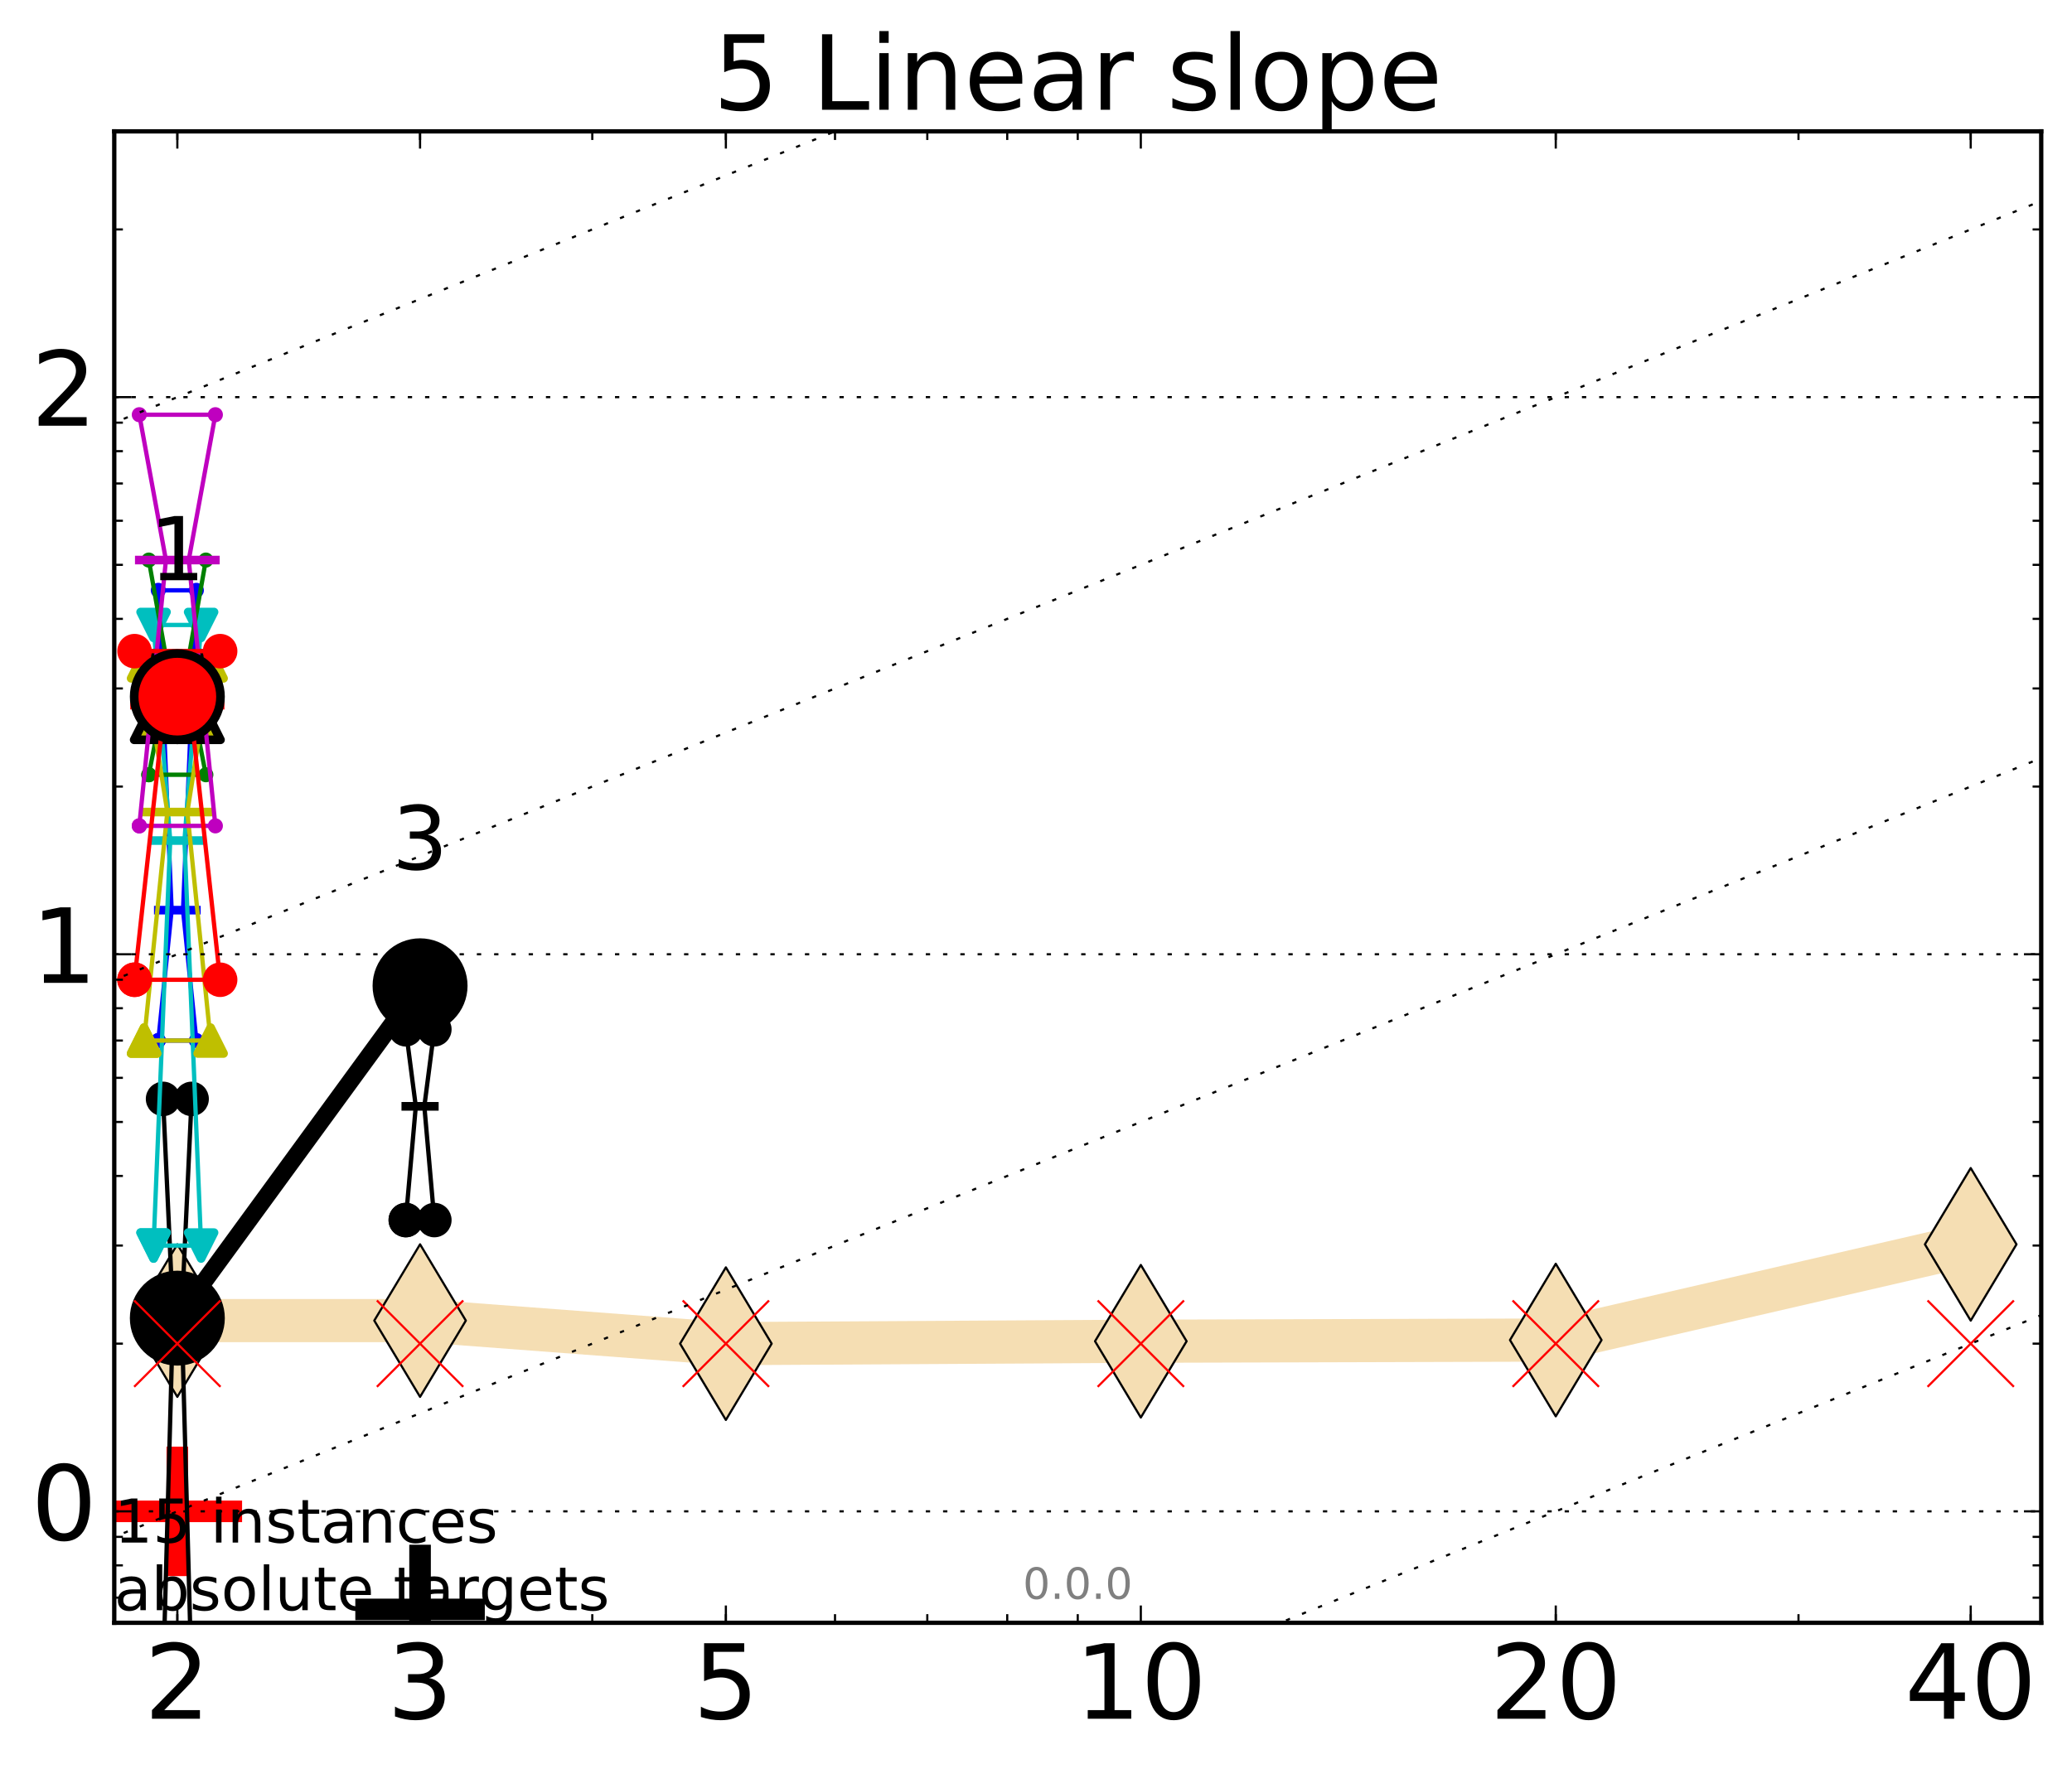 <?xml version="1.0" encoding="utf-8" standalone="no"?>
<!DOCTYPE svg PUBLIC "-//W3C//DTD SVG 1.1//EN"
  "http://www.w3.org/Graphics/SVG/1.1/DTD/svg11.dtd">
<!-- Created with matplotlib (http://matplotlib.org/) -->
<svg height="410pt" version="1.1" viewBox="0 0 480 410" width="480pt" xmlns="http://www.w3.org/2000/svg" xmlns:xlink="http://www.w3.org/1999/xlink">
 <defs>
  <style type="text/css">
*{stroke-linecap:butt;stroke-linejoin:round;stroke-miterlimit:100000;}
  </style>
 </defs>
 <g id="figure_1">
  <g id="patch_1">
   <path d="M 0 410.464 
L 480.07 410.464 
L 480.07 0 
L 0 0 
z
" style="fill:#ffffff;"/>
  </g>
  <g id="axes_1">
   <g id="patch_2">
    <path d="M 26.47 376.036 
L 472.87 376.036 
L 472.87 30.436 
L 26.47 30.436 
z
" style="fill:#ffffff;"/>
   </g>
   <g id="line2d_1">
    <path clip-path="url(#p21d5b73ea3)" d="M 41.082 306.013 
L 97.312 306.013 
L 168.155 311.356 
L 264.282 310.798 
L 360.409 310.522 
L 456.536 288.344 
" style="fill:none;stroke:#f5deb3;stroke-linecap:square;stroke-width:10.0;"/>
    <defs>
     <path d="M -0 17.678 
L 10.607 0 
L 0 -17.678 
L -10.607 -0 
z
" id="m835be64569" style="stroke:#000000;stroke-linejoin:miter;stroke-width:0.5;"/>
    </defs>
    <g clip-path="url(#p21d5b73ea3)">
     <use style="fill:#f5deb3;stroke:#000000;stroke-linejoin:miter;stroke-width:0.5;" x="41.082" xlink:href="#m835be64569" y="306.013"/>
     <use style="fill:#f5deb3;stroke:#000000;stroke-linejoin:miter;stroke-width:0.5;" x="97.312" xlink:href="#m835be64569" y="306.013"/>
     <use style="fill:#f5deb3;stroke:#000000;stroke-linejoin:miter;stroke-width:0.5;" x="168.155" xlink:href="#m835be64569" y="311.356"/>
     <use style="fill:#f5deb3;stroke:#000000;stroke-linejoin:miter;stroke-width:0.5;" x="264.282" xlink:href="#m835be64569" y="310.798"/>
     <use style="fill:#f5deb3;stroke:#000000;stroke-linejoin:miter;stroke-width:0.5;" x="360.409" xlink:href="#m835be64569" y="310.522"/>
     <use style="fill:#f5deb3;stroke:#000000;stroke-linejoin:miter;stroke-width:0.5;" x="456.536" xlink:href="#m835be64569" y="288.344"/>
    </g>
   </g>
   <g id="line2d_2">
    <defs>
     <path d="M -15 0 
L 15 0 
M 0 15 
L 0 -15 
" id="m66c42db0cc" style="stroke:#ff0000;stroke-width:5.0;"/>
    </defs>
    <g clip-path="url(#p21d5b73ea3)">
     <use style="fill:#ff0000;stroke:#ff0000;stroke-width:5.0;" x="41.082" xlink:href="#m66c42db0cc" y="350.217"/>
    </g>
   </g>
   <g id="line2d_3">
    <defs>
     <path d="M -15 0 
L 15 0 
M 0 15 
L 0 -15 
" id="m6c09daffb8" style="stroke:#000000;stroke-width:5.0;"/>
    </defs>
    <g clip-path="url(#p21d5b73ea3)">
     <use style="stroke:#000000;stroke-width:5.0;" x="97.312" xlink:href="#m6c09daffb8" y="372.95"/>
    </g>
   </g>
   <g id="line2d_4">
    <path clip-path="url(#p21d5b73ea3)" d="M 37.777 389.079 
L 40.09 304.753 
L 37.777 254.641 
L 44.386 254.641 
L 42.073 304.753 
L 44.386 389.079 
L 37.777 389.079 
" style="fill:none;stroke:#000000;stroke-linecap:square;"/>
    <defs>
     <path d="M 0 0 
C 0 0 0 0 0 0 
C 0 0 0 0 0 0 
C 0 0 0 0 0 0 
C 0 0 0 0 0 0 
C 0 0 0 0 0 0 
C 0 0 0 0 0 0 
C 0 0 0 0 0 0 
C 0 0 0 0 0 0 
z
" id="m02f1b45a25" style="stroke:#000000;stroke-width:2.0;"/>
    </defs>
    <g clip-path="url(#p21d5b73ea3)">
     <use style="stroke:#000000;stroke-width:2.0;" x="37.777" xlink:href="#m02f1b45a25" y="389.079"/>
     <use style="stroke:#000000;stroke-width:2.0;" x="40.09" xlink:href="#m02f1b45a25" y="304.753"/>
     <use style="stroke:#000000;stroke-width:2.0;" x="37.777" xlink:href="#m02f1b45a25" y="254.641"/>
     <use style="stroke:#000000;stroke-width:2.0;" x="44.386" xlink:href="#m02f1b45a25" y="254.641"/>
     <use style="stroke:#000000;stroke-width:2.0;" x="42.073" xlink:href="#m02f1b45a25" y="304.753"/>
     <use style="stroke:#000000;stroke-width:2.0;" x="44.386" xlink:href="#m02f1b45a25" y="389.079"/>
     <use style="stroke:#000000;stroke-width:2.0;" x="37.777" xlink:href="#m02f1b45a25" y="389.079"/>
    </g>
   </g>
   <g id="line2d_5">
    <path clip-path="url(#p21d5b73ea3)" d="M 37.777 389.079 
L 44.386 389.079 
L 44.386 254.641 
L 37.777 254.641 
L 37.777 389.079 
" style="fill:none;"/>
    <defs>
     <path d="M 0 3 
C 0.796 3 1.559 2.684 2.121 2.121 
C 2.684 1.559 3 0.796 3 0 
C 3 -0.796 2.684 -1.559 2.121 -2.121 
C 1.559 -2.684 0.796 -3 0 -3 
C -0.796 -3 -1.559 -2.684 -2.121 -2.121 
C -2.684 -1.559 -3 -0.796 -3 0 
C -3 0.796 -2.684 1.559 -2.121 2.121 
C -1.559 2.684 -0.796 3 0 3 
z
" id="mf21e8e2fa7" style="stroke:#000000;stroke-width:2.0;"/>
    </defs>
    <g clip-path="url(#p21d5b73ea3)">
     <use style="stroke:#000000;stroke-width:2.0;" x="37.777" xlink:href="#mf21e8e2fa7" y="389.079"/>
     <use style="stroke:#000000;stroke-width:2.0;" x="44.386" xlink:href="#mf21e8e2fa7" y="389.079"/>
     <use style="stroke:#000000;stroke-width:2.0;" x="44.386" xlink:href="#mf21e8e2fa7" y="254.641"/>
     <use style="stroke:#000000;stroke-width:2.0;" x="37.777" xlink:href="#mf21e8e2fa7" y="254.641"/>
     <use style="stroke:#000000;stroke-width:2.0;" x="37.777" xlink:href="#mf21e8e2fa7" y="389.079"/>
    </g>
   </g>
   <g id="line2d_6">
    <path clip-path="url(#p21d5b73ea3)" d="M 37.777 304.753 
L 44.386 304.753 
" style="fill:none;stroke:#000000;stroke-linecap:square;stroke-width:2.0;"/>
    <g clip-path="url(#p21d5b73ea3)">
     <use style="stroke:#000000;stroke-width:2.0;" x="37.777" xlink:href="#m02f1b45a25" y="304.753"/>
     <use style="stroke:#000000;stroke-width:2.0;" x="44.386" xlink:href="#m02f1b45a25" y="304.753"/>
    </g>
   </g>
   <g id="line2d_7">
    <path clip-path="url(#p21d5b73ea3)" d="M 94.008 282.717 
L 96.321 256.366 
L 94.008 238.512 
L 100.617 238.512 
L 98.304 256.366 
L 100.617 282.717 
L 94.008 282.717 
" style="fill:none;stroke:#000000;stroke-linecap:square;"/>
    <g clip-path="url(#p21d5b73ea3)">
     <use style="stroke:#000000;stroke-width:2.0;" x="94.008" xlink:href="#m02f1b45a25" y="282.717"/>
     <use style="stroke:#000000;stroke-width:2.0;" x="96.321" xlink:href="#m02f1b45a25" y="256.366"/>
     <use style="stroke:#000000;stroke-width:2.0;" x="94.008" xlink:href="#m02f1b45a25" y="238.512"/>
     <use style="stroke:#000000;stroke-width:2.0;" x="100.617" xlink:href="#m02f1b45a25" y="238.512"/>
     <use style="stroke:#000000;stroke-width:2.0;" x="98.304" xlink:href="#m02f1b45a25" y="256.366"/>
     <use style="stroke:#000000;stroke-width:2.0;" x="100.617" xlink:href="#m02f1b45a25" y="282.717"/>
     <use style="stroke:#000000;stroke-width:2.0;" x="94.008" xlink:href="#m02f1b45a25" y="282.717"/>
    </g>
   </g>
   <g id="line2d_8">
    <path clip-path="url(#p21d5b73ea3)" d="M 94.008 282.717 
L 100.617 282.717 
L 100.617 238.512 
L 94.008 238.512 
L 94.008 282.717 
" style="fill:none;"/>
    <g clip-path="url(#p21d5b73ea3)">
     <use style="stroke:#000000;stroke-width:2.0;" x="94.008" xlink:href="#mf21e8e2fa7" y="282.717"/>
     <use style="stroke:#000000;stroke-width:2.0;" x="100.617" xlink:href="#mf21e8e2fa7" y="282.717"/>
     <use style="stroke:#000000;stroke-width:2.0;" x="100.617" xlink:href="#mf21e8e2fa7" y="238.512"/>
     <use style="stroke:#000000;stroke-width:2.0;" x="94.008" xlink:href="#mf21e8e2fa7" y="238.512"/>
     <use style="stroke:#000000;stroke-width:2.0;" x="94.008" xlink:href="#mf21e8e2fa7" y="282.717"/>
    </g>
   </g>
   <g id="line2d_9">
    <path clip-path="url(#p21d5b73ea3)" d="M 94.008 256.366 
L 100.617 256.366 
" style="fill:none;stroke:#000000;stroke-linecap:square;stroke-width:2.0;"/>
    <g clip-path="url(#p21d5b73ea3)">
     <use style="stroke:#000000;stroke-width:2.0;" x="94.008" xlink:href="#m02f1b45a25" y="256.366"/>
     <use style="stroke:#000000;stroke-width:2.0;" x="100.617" xlink:href="#m02f1b45a25" y="256.366"/>
    </g>
   </g>
   <g id="line2d_10">
    <path clip-path="url(#p21d5b73ea3)" d="M 41.082 305.449 
L 97.312 228.432 
" style="fill:none;stroke:#000000;stroke-linecap:square;stroke-width:4.0;"/>
    <g clip-path="url(#p21d5b73ea3)">
     <use style="stroke:#000000;stroke-width:2.0;" x="41.082" xlink:href="#m02f1b45a25" y="305.449"/>
     <use style="stroke:#000000;stroke-width:2.0;" x="97.312" xlink:href="#m02f1b45a25" y="228.432"/>
    </g>
   </g>
   <g id="line2d_11">
    <path clip-path="url(#p21d5b73ea3)" d="M 41.082 305.449 
L 97.312 228.432 
" style="fill:none;"/>
    <defs>
     <path d="M 0 10 
C 2.652 10 5.196 8.946 7.071 7.071 
C 8.946 5.196 10 2.652 10 0 
C 10 -2.652 8.946 -5.196 7.071 -7.071 
C 5.196 -8.946 2.652 -10 0 -10 
C -2.652 -10 -5.196 -8.946 -7.071 -7.071 
C -8.946 -5.196 -10 -2.652 -10 0 
C -10 2.652 -8.946 5.196 -7.071 7.071 
C -5.196 8.946 -2.652 10 0 10 
z
" id="m6b646922eb" style="stroke:#000000;stroke-width:2.0;"/>
    </defs>
    <g clip-path="url(#p21d5b73ea3)">
     <use style="stroke:#000000;stroke-width:2.0;" x="41.082" xlink:href="#m6b646922eb" y="305.449"/>
     <use style="stroke:#000000;stroke-width:2.0;" x="97.312" xlink:href="#m6b646922eb" y="228.432"/>
    </g>
   </g>
   <g id="line2d_12">
    <path clip-path="url(#p21d5b73ea3)" d="M 36.676 241.12 
L 39.76 210.902 
L 36.676 136.798 
L 45.488 136.798 
L 42.403 210.902 
L 45.488 241.12 
L 36.676 241.12 
" style="fill:none;stroke:#0000ff;stroke-linecap:square;"/>
    <defs>
     <path d="M 0 0 
C 0 0 0 0 0 0 
C 0 0 0 0 0 0 
C 0 0 0 0 0 0 
C 0 0 0 0 0 0 
C 0 0 0 0 0 0 
C 0 0 0 0 0 0 
C 0 0 0 0 0 0 
C 0 0 0 0 0 0 
z
" id="md32f1ca2c2" style="stroke:#0000ff;stroke-width:0.5;"/>
    </defs>
    <g clip-path="url(#p21d5b73ea3)">
     <use style="fill:#0000ff;stroke:#0000ff;stroke-width:0.5;" x="36.676" xlink:href="#md32f1ca2c2" y="241.12"/>
     <use style="fill:#0000ff;stroke:#0000ff;stroke-width:0.5;" x="39.76" xlink:href="#md32f1ca2c2" y="210.902"/>
     <use style="fill:#0000ff;stroke:#0000ff;stroke-width:0.5;" x="36.676" xlink:href="#md32f1ca2c2" y="136.798"/>
     <use style="fill:#0000ff;stroke:#0000ff;stroke-width:0.5;" x="45.488" xlink:href="#md32f1ca2c2" y="136.798"/>
     <use style="fill:#0000ff;stroke:#0000ff;stroke-width:0.5;" x="42.403" xlink:href="#md32f1ca2c2" y="210.902"/>
     <use style="fill:#0000ff;stroke:#0000ff;stroke-width:0.5;" x="45.488" xlink:href="#md32f1ca2c2" y="241.12"/>
     <use style="fill:#0000ff;stroke:#0000ff;stroke-width:0.5;" x="36.676" xlink:href="#md32f1ca2c2" y="241.12"/>
    </g>
   </g>
   <g id="line2d_13">
    <path clip-path="url(#p21d5b73ea3)" d="M 36.676 241.12 
L 45.488 241.12 
L 45.488 136.798 
L 36.676 136.798 
L 36.676 241.12 
" style="fill:none;"/>
    <defs>
     <path d="M 0 1.5 
C 0.398 1.5 0.779 1.342 1.061 1.061 
C 1.342 0.779 1.5 0.398 1.5 0 
C 1.5 -0.398 1.342 -0.779 1.061 -1.061 
C 0.779 -1.342 0.398 -1.5 0 -1.5 
C -0.398 -1.5 -0.779 -1.342 -1.061 -1.061 
C -1.342 -0.779 -1.5 -0.398 -1.5 0 
C -1.5 0.398 -1.342 0.779 -1.061 1.061 
C -0.779 1.342 -0.398 1.5 0 1.5 
z
" id="m60362cec62" style="stroke:#0000ff;stroke-width:0.5;"/>
    </defs>
    <g clip-path="url(#p21d5b73ea3)">
     <use style="fill:#0000ff;stroke:#0000ff;stroke-width:0.5;" x="36.676" xlink:href="#m60362cec62" y="241.12"/>
     <use style="fill:#0000ff;stroke:#0000ff;stroke-width:0.5;" x="45.488" xlink:href="#m60362cec62" y="241.12"/>
     <use style="fill:#0000ff;stroke:#0000ff;stroke-width:0.5;" x="45.488" xlink:href="#m60362cec62" y="136.798"/>
     <use style="fill:#0000ff;stroke:#0000ff;stroke-width:0.5;" x="36.676" xlink:href="#m60362cec62" y="136.798"/>
     <use style="fill:#0000ff;stroke:#0000ff;stroke-width:0.5;" x="36.676" xlink:href="#m60362cec62" y="241.12"/>
    </g>
   </g>
   <g id="line2d_14">
    <path clip-path="url(#p21d5b73ea3)" d="M 36.676 210.902 
L 45.488 210.902 
" style="fill:none;stroke:#0000ff;stroke-linecap:square;stroke-width:2.0;"/>
    <g clip-path="url(#p21d5b73ea3)">
     <use style="fill:#0000ff;stroke:#0000ff;stroke-width:0.5;" x="36.676" xlink:href="#md32f1ca2c2" y="210.902"/>
     <use style="fill:#0000ff;stroke:#0000ff;stroke-width:0.5;" x="45.488" xlink:href="#md32f1ca2c2" y="210.902"/>
    </g>
   </g>
   <g id="line2d_15">
    <path clip-path="url(#p21d5b73ea3)" d="M 41.082 161.431 
" style="fill:none;"/>
    <defs>
     <path d="M 0 5 
C 1.326 5 2.598 4.473 3.536 3.536 
C 4.473 2.598 5 1.326 5 0 
C 5 -1.326 4.473 -2.598 3.536 -3.536 
C 2.598 -4.473 1.326 -5 0 -5 
C -1.326 -5 -2.598 -4.473 -3.536 -3.536 
C -4.473 -2.598 -5 -1.326 -5 0 
C -5 1.326 -4.473 2.598 -3.536 3.536 
C -2.598 4.473 -1.326 5 0 5 
z
" id="m87eb4c7f9d" style="stroke:#0000ff;stroke-width:0.5;"/>
    </defs>
    <g clip-path="url(#p21d5b73ea3)">
     <use style="fill:#0000ff;stroke:#0000ff;stroke-width:0.5;" x="41.082" xlink:href="#m87eb4c7f9d" y="161.431"/>
    </g>
   </g>
   <g id="line2d_16">
    <path clip-path="url(#p21d5b73ea3)" d="M 35.574 288.624 
L 39.429 194.773 
L 35.574 144.821 
L 46.589 144.821 
L 42.734 194.773 
L 46.589 288.624 
L 35.574 288.624 
" style="fill:none;stroke:#00bfbf;stroke-linecap:square;"/>
    <defs>
     <path d="M 0 0 
L 0 0 
L 0 0 
z
" id="m76cd0f7ca4" style="stroke:#00bfbf;stroke-linejoin:miter;stroke-width:2.0;"/>
    </defs>
    <g clip-path="url(#p21d5b73ea3)">
     <use style="fill:#00bfbf;stroke:#00bfbf;stroke-linejoin:miter;stroke-width:2.0;" x="35.574" xlink:href="#m76cd0f7ca4" y="288.624"/>
     <use style="fill:#00bfbf;stroke:#00bfbf;stroke-linejoin:miter;stroke-width:2.0;" x="39.429" xlink:href="#m76cd0f7ca4" y="194.773"/>
     <use style="fill:#00bfbf;stroke:#00bfbf;stroke-linejoin:miter;stroke-width:2.0;" x="35.574" xlink:href="#m76cd0f7ca4" y="144.821"/>
     <use style="fill:#00bfbf;stroke:#00bfbf;stroke-linejoin:miter;stroke-width:2.0;" x="46.589" xlink:href="#m76cd0f7ca4" y="144.821"/>
     <use style="fill:#00bfbf;stroke:#00bfbf;stroke-linejoin:miter;stroke-width:2.0;" x="42.734" xlink:href="#m76cd0f7ca4" y="194.773"/>
     <use style="fill:#00bfbf;stroke:#00bfbf;stroke-linejoin:miter;stroke-width:2.0;" x="46.589" xlink:href="#m76cd0f7ca4" y="288.624"/>
     <use style="fill:#00bfbf;stroke:#00bfbf;stroke-linejoin:miter;stroke-width:2.0;" x="35.574" xlink:href="#m76cd0f7ca4" y="288.624"/>
    </g>
   </g>
   <g id="line2d_17">
    <path clip-path="url(#p21d5b73ea3)" d="M 35.574 288.624 
L 46.589 288.624 
L 46.589 144.821 
L 35.574 144.821 
L 35.574 288.624 
" style="fill:none;"/>
    <defs>
     <path d="M -0 3 
L 3 -3 
L -3 -3 
z
" id="m84e47d2f29" style="stroke:#00bfbf;stroke-linejoin:miter;stroke-width:2.0;"/>
    </defs>
    <g clip-path="url(#p21d5b73ea3)">
     <use style="fill:#00bfbf;stroke:#00bfbf;stroke-linejoin:miter;stroke-width:2.0;" x="35.574" xlink:href="#m84e47d2f29" y="288.624"/>
     <use style="fill:#00bfbf;stroke:#00bfbf;stroke-linejoin:miter;stroke-width:2.0;" x="46.589" xlink:href="#m84e47d2f29" y="288.624"/>
     <use style="fill:#00bfbf;stroke:#00bfbf;stroke-linejoin:miter;stroke-width:2.0;" x="46.589" xlink:href="#m84e47d2f29" y="144.821"/>
     <use style="fill:#00bfbf;stroke:#00bfbf;stroke-linejoin:miter;stroke-width:2.0;" x="35.574" xlink:href="#m84e47d2f29" y="144.821"/>
     <use style="fill:#00bfbf;stroke:#00bfbf;stroke-linejoin:miter;stroke-width:2.0;" x="35.574" xlink:href="#m84e47d2f29" y="288.624"/>
    </g>
   </g>
   <g id="line2d_18">
    <path clip-path="url(#p21d5b73ea3)" d="M 35.574 194.773 
L 46.589 194.773 
" style="fill:none;stroke:#00bfbf;stroke-linecap:square;stroke-width:2.0;"/>
    <g clip-path="url(#p21d5b73ea3)">
     <use style="fill:#00bfbf;stroke:#00bfbf;stroke-linejoin:miter;stroke-width:2.0;" x="35.574" xlink:href="#m76cd0f7ca4" y="194.773"/>
     <use style="fill:#00bfbf;stroke:#00bfbf;stroke-linejoin:miter;stroke-width:2.0;" x="46.589" xlink:href="#m76cd0f7ca4" y="194.773"/>
    </g>
   </g>
   <g id="line2d_19">
    <path clip-path="url(#p21d5b73ea3)" d="M 41.082 161.431 
" style="fill:none;"/>
    <defs>
     <path d="M -0 10 
L 10 -10 
L -10 -10 
z
" id="m178cfb9fd3" style="stroke:#000000;stroke-linejoin:miter;stroke-width:2.0;"/>
    </defs>
    <g clip-path="url(#p21d5b73ea3)">
     <use style="fill:#00bfbf;stroke:#000000;stroke-linejoin:miter;stroke-width:2.0;" x="41.082" xlink:href="#m178cfb9fd3" y="161.431"/>
    </g>
   </g>
   <g id="line2d_20">
    <path clip-path="url(#p21d5b73ea3)" d="M 34.473 179.527 
L 39.099 155.912 
L 34.473 129.781 
L 47.691 129.781 
L 43.064 155.912 
L 47.691 179.527 
L 34.473 179.527 
" style="fill:none;stroke:#008000;stroke-linecap:square;"/>
    <defs>
     <path d="M 0 0 
C 0 0 0 0 0 0 
C 0 0 0 0 0 0 
C 0 0 0 0 0 0 
C 0 0 0 0 0 0 
C 0 0 0 0 0 0 
C 0 0 0 0 0 0 
C 0 0 0 0 0 0 
C 0 0 0 0 0 0 
z
" id="m120a718e84" style="stroke:#008000;stroke-width:0.5;"/>
    </defs>
    <g clip-path="url(#p21d5b73ea3)">
     <use style="fill:#008000;stroke:#008000;stroke-width:0.5;" x="34.473" xlink:href="#m120a718e84" y="179.527"/>
     <use style="fill:#008000;stroke:#008000;stroke-width:0.5;" x="39.099" xlink:href="#m120a718e84" y="155.912"/>
     <use style="fill:#008000;stroke:#008000;stroke-width:0.5;" x="34.473" xlink:href="#m120a718e84" y="129.781"/>
     <use style="fill:#008000;stroke:#008000;stroke-width:0.5;" x="47.691" xlink:href="#m120a718e84" y="129.781"/>
     <use style="fill:#008000;stroke:#008000;stroke-width:0.5;" x="43.064" xlink:href="#m120a718e84" y="155.912"/>
     <use style="fill:#008000;stroke:#008000;stroke-width:0.5;" x="47.691" xlink:href="#m120a718e84" y="179.527"/>
     <use style="fill:#008000;stroke:#008000;stroke-width:0.5;" x="34.473" xlink:href="#m120a718e84" y="179.527"/>
    </g>
   </g>
   <g id="line2d_21">
    <path clip-path="url(#p21d5b73ea3)" d="M 34.473 179.527 
L 47.691 179.527 
L 47.691 129.781 
L 34.473 129.781 
L 34.473 179.527 
" style="fill:none;"/>
    <defs>
     <path d="M 0 1.5 
C 0.398 1.5 0.779 1.342 1.061 1.061 
C 1.342 0.779 1.5 0.398 1.5 0 
C 1.5 -0.398 1.342 -0.779 1.061 -1.061 
C 0.779 -1.342 0.398 -1.5 0 -1.5 
C -0.398 -1.5 -0.779 -1.342 -1.061 -1.061 
C -1.342 -0.779 -1.5 -0.398 -1.5 0 
C -1.5 0.398 -1.342 0.779 -1.061 1.061 
C -0.779 1.342 -0.398 1.5 0 1.5 
z
" id="m1d1d8210f0" style="stroke:#008000;stroke-width:0.5;"/>
    </defs>
    <g clip-path="url(#p21d5b73ea3)">
     <use style="fill:#008000;stroke:#008000;stroke-width:0.5;" x="34.473" xlink:href="#m1d1d8210f0" y="179.527"/>
     <use style="fill:#008000;stroke:#008000;stroke-width:0.5;" x="47.691" xlink:href="#m1d1d8210f0" y="179.527"/>
     <use style="fill:#008000;stroke:#008000;stroke-width:0.5;" x="47.691" xlink:href="#m1d1d8210f0" y="129.781"/>
     <use style="fill:#008000;stroke:#008000;stroke-width:0.5;" x="34.473" xlink:href="#m1d1d8210f0" y="129.781"/>
     <use style="fill:#008000;stroke:#008000;stroke-width:0.5;" x="34.473" xlink:href="#m1d1d8210f0" y="179.527"/>
    </g>
   </g>
   <g id="line2d_22">
    <path clip-path="url(#p21d5b73ea3)" d="M 34.473 155.912 
L 47.691 155.912 
" style="fill:none;stroke:#008000;stroke-linecap:square;stroke-width:2.0;"/>
    <g clip-path="url(#p21d5b73ea3)">
     <use style="fill:#008000;stroke:#008000;stroke-width:0.5;" x="34.473" xlink:href="#m120a718e84" y="155.912"/>
     <use style="fill:#008000;stroke:#008000;stroke-width:0.5;" x="47.691" xlink:href="#m120a718e84" y="155.912"/>
    </g>
   </g>
   <g id="line2d_23">
    <path clip-path="url(#p21d5b73ea3)" d="M 41.082 161.431 
" style="fill:none;"/>
    <defs>
     <path d="M 0 5 
C 1.326 5 2.598 4.473 3.536 3.536 
C 4.473 2.598 5 1.326 5 0 
C 5 -1.326 4.473 -2.598 3.536 -3.536 
C 2.598 -4.473 1.326 -5 0 -5 
C -1.326 -5 -2.598 -4.473 -3.536 -3.536 
C -4.473 -2.598 -5 -1.326 -5 0 
C -5 1.326 -4.473 2.598 -3.536 3.536 
C -2.598 4.473 -1.326 5 0 5 
z
" id="m5e8c55d044" style="stroke:#008000;stroke-width:0.5;"/>
    </defs>
    <g clip-path="url(#p21d5b73ea3)">
     <use style="fill:#008000;stroke:#008000;stroke-width:0.5;" x="41.082" xlink:href="#m5e8c55d044" y="161.431"/>
    </g>
   </g>
   <g id="line2d_24">
    <path clip-path="url(#p21d5b73ea3)" d="M 33.371 241.12 
L 38.768 188.169 
L 33.371 154.187 
L 48.792 154.187 
L 43.395 188.169 
L 48.792 241.12 
L 33.371 241.12 
" style="fill:none;stroke:#bfbf00;stroke-linecap:square;"/>
    <defs>
     <path d="M 0 0 
L 0 0 
L 0 0 
z
" id="m723f62639c" style="stroke:#bfbf00;stroke-linejoin:miter;stroke-width:2.0;"/>
    </defs>
    <g clip-path="url(#p21d5b73ea3)">
     <use style="fill:#bfbf00;stroke:#bfbf00;stroke-linejoin:miter;stroke-width:2.0;" x="33.371" xlink:href="#m723f62639c" y="241.12"/>
     <use style="fill:#bfbf00;stroke:#bfbf00;stroke-linejoin:miter;stroke-width:2.0;" x="38.768" xlink:href="#m723f62639c" y="188.169"/>
     <use style="fill:#bfbf00;stroke:#bfbf00;stroke-linejoin:miter;stroke-width:2.0;" x="33.371" xlink:href="#m723f62639c" y="154.187"/>
     <use style="fill:#bfbf00;stroke:#bfbf00;stroke-linejoin:miter;stroke-width:2.0;" x="48.792" xlink:href="#m723f62639c" y="154.187"/>
     <use style="fill:#bfbf00;stroke:#bfbf00;stroke-linejoin:miter;stroke-width:2.0;" x="43.395" xlink:href="#m723f62639c" y="188.169"/>
     <use style="fill:#bfbf00;stroke:#bfbf00;stroke-linejoin:miter;stroke-width:2.0;" x="48.792" xlink:href="#m723f62639c" y="241.12"/>
     <use style="fill:#bfbf00;stroke:#bfbf00;stroke-linejoin:miter;stroke-width:2.0;" x="33.371" xlink:href="#m723f62639c" y="241.12"/>
    </g>
   </g>
   <g id="line2d_25">
    <path clip-path="url(#p21d5b73ea3)" d="M 33.371 241.12 
L 48.792 241.12 
L 48.792 154.187 
L 33.371 154.187 
L 33.371 241.12 
" style="fill:none;"/>
    <defs>
     <path d="M 0 -3 
L -3 3 
L 3 3 
z
" id="md25fe3d0b2" style="stroke:#bfbf00;stroke-linejoin:miter;stroke-width:2.0;"/>
    </defs>
    <g clip-path="url(#p21d5b73ea3)">
     <use style="fill:#bfbf00;stroke:#bfbf00;stroke-linejoin:miter;stroke-width:2.0;" x="33.371" xlink:href="#md25fe3d0b2" y="241.12"/>
     <use style="fill:#bfbf00;stroke:#bfbf00;stroke-linejoin:miter;stroke-width:2.0;" x="48.792" xlink:href="#md25fe3d0b2" y="241.12"/>
     <use style="fill:#bfbf00;stroke:#bfbf00;stroke-linejoin:miter;stroke-width:2.0;" x="48.792" xlink:href="#md25fe3d0b2" y="154.187"/>
     <use style="fill:#bfbf00;stroke:#bfbf00;stroke-linejoin:miter;stroke-width:2.0;" x="33.371" xlink:href="#md25fe3d0b2" y="154.187"/>
     <use style="fill:#bfbf00;stroke:#bfbf00;stroke-linejoin:miter;stroke-width:2.0;" x="33.371" xlink:href="#md25fe3d0b2" y="241.12"/>
    </g>
   </g>
   <g id="line2d_26">
    <path clip-path="url(#p21d5b73ea3)" d="M 33.371 188.169 
L 48.792 188.169 
" style="fill:none;stroke:#bfbf00;stroke-linecap:square;stroke-width:2.0;"/>
    <g clip-path="url(#p21d5b73ea3)">
     <use style="fill:#bfbf00;stroke:#bfbf00;stroke-linejoin:miter;stroke-width:2.0;" x="33.371" xlink:href="#m723f62639c" y="188.169"/>
     <use style="fill:#bfbf00;stroke:#bfbf00;stroke-linejoin:miter;stroke-width:2.0;" x="48.792" xlink:href="#m723f62639c" y="188.169"/>
    </g>
   </g>
   <g id="line2d_27">
    <path clip-path="url(#p21d5b73ea3)" d="M 41.082 161.431 
" style="fill:none;"/>
    <defs>
     <path d="M 0 -10 
L -10 10 
L 10 10 
z
" id="mdf9af390f9" style="stroke:#000000;stroke-linejoin:miter;stroke-width:2.0;"/>
    </defs>
    <g clip-path="url(#p21d5b73ea3)">
     <use style="fill:#bfbf00;stroke:#000000;stroke-linejoin:miter;stroke-width:2.0;" x="41.082" xlink:href="#mdf9af390f9" y="161.431"/>
    </g>
   </g>
   <g id="line2d_28">
    <path clip-path="url(#p21d5b73ea3)" d="M 32.27 191.374 
L 38.438 129.781 
L 32.27 96.098 
L 49.893 96.098 
L 43.725 129.781 
L 49.893 191.374 
L 32.27 191.374 
" style="fill:none;stroke:#bf00bf;stroke-linecap:square;"/>
    <defs>
     <path d="M 0 0 
C 0 0 0 0 0 0 
C 0 0 0 0 0 0 
C 0 0 0 0 0 0 
C 0 0 0 0 0 0 
C 0 0 0 0 0 0 
C 0 0 0 0 0 0 
C 0 0 0 0 0 0 
C 0 0 0 0 0 0 
z
" id="mc523ec5f46" style="stroke:#bf00bf;stroke-width:0.5;"/>
    </defs>
    <g clip-path="url(#p21d5b73ea3)">
     <use style="fill:#bf00bf;stroke:#bf00bf;stroke-width:0.5;" x="32.27" xlink:href="#mc523ec5f46" y="191.374"/>
     <use style="fill:#bf00bf;stroke:#bf00bf;stroke-width:0.5;" x="38.438" xlink:href="#mc523ec5f46" y="129.781"/>
     <use style="fill:#bf00bf;stroke:#bf00bf;stroke-width:0.5;" x="32.27" xlink:href="#mc523ec5f46" y="96.098"/>
     <use style="fill:#bf00bf;stroke:#bf00bf;stroke-width:0.5;" x="49.893" xlink:href="#mc523ec5f46" y="96.098"/>
     <use style="fill:#bf00bf;stroke:#bf00bf;stroke-width:0.5;" x="43.725" xlink:href="#mc523ec5f46" y="129.781"/>
     <use style="fill:#bf00bf;stroke:#bf00bf;stroke-width:0.5;" x="49.893" xlink:href="#mc523ec5f46" y="191.374"/>
     <use style="fill:#bf00bf;stroke:#bf00bf;stroke-width:0.5;" x="32.27" xlink:href="#mc523ec5f46" y="191.374"/>
    </g>
   </g>
   <g id="line2d_29">
    <path clip-path="url(#p21d5b73ea3)" d="M 32.27 191.374 
L 49.893 191.374 
L 49.893 96.098 
L 32.27 96.098 
L 32.27 191.374 
" style="fill:none;"/>
    <defs>
     <path d="M 0 1.5 
C 0.398 1.5 0.779 1.342 1.061 1.061 
C 1.342 0.779 1.5 0.398 1.5 0 
C 1.5 -0.398 1.342 -0.779 1.061 -1.061 
C 0.779 -1.342 0.398 -1.5 0 -1.5 
C -0.398 -1.5 -0.779 -1.342 -1.061 -1.061 
C -1.342 -0.779 -1.5 -0.398 -1.5 0 
C -1.5 0.398 -1.342 0.779 -1.061 1.061 
C -0.779 1.342 -0.398 1.5 0 1.5 
z
" id="m98642cde46" style="stroke:#bf00bf;stroke-width:0.5;"/>
    </defs>
    <g clip-path="url(#p21d5b73ea3)">
     <use style="fill:#bf00bf;stroke:#bf00bf;stroke-width:0.5;" x="32.27" xlink:href="#m98642cde46" y="191.374"/>
     <use style="fill:#bf00bf;stroke:#bf00bf;stroke-width:0.5;" x="49.893" xlink:href="#m98642cde46" y="191.374"/>
     <use style="fill:#bf00bf;stroke:#bf00bf;stroke-width:0.5;" x="49.893" xlink:href="#m98642cde46" y="96.098"/>
     <use style="fill:#bf00bf;stroke:#bf00bf;stroke-width:0.5;" x="32.27" xlink:href="#m98642cde46" y="96.098"/>
     <use style="fill:#bf00bf;stroke:#bf00bf;stroke-width:0.5;" x="32.27" xlink:href="#m98642cde46" y="191.374"/>
    </g>
   </g>
   <g id="line2d_30">
    <path clip-path="url(#p21d5b73ea3)" d="M 32.27 129.781 
L 49.893 129.781 
" style="fill:none;stroke:#bf00bf;stroke-linecap:square;stroke-width:2.0;"/>
    <g clip-path="url(#p21d5b73ea3)">
     <use style="fill:#bf00bf;stroke:#bf00bf;stroke-width:0.5;" x="32.27" xlink:href="#mc523ec5f46" y="129.781"/>
     <use style="fill:#bf00bf;stroke:#bf00bf;stroke-width:0.5;" x="49.893" xlink:href="#mc523ec5f46" y="129.781"/>
    </g>
   </g>
   <g id="line2d_31">
    <path clip-path="url(#p21d5b73ea3)" d="M 41.082 161.431 
" style="fill:none;"/>
    <defs>
     <path d="M 0 5 
C 1.326 5 2.598 4.473 3.536 3.536 
C 4.473 2.598 5 1.326 5 0 
C 5 -1.326 4.473 -2.598 3.536 -3.536 
C 2.598 -4.473 1.326 -5 0 -5 
C -1.326 -5 -2.598 -4.473 -3.536 -3.536 
C -4.473 -2.598 -5 -1.326 -5 0 
C -5 1.326 -4.473 2.598 -3.536 3.536 
C -2.598 4.473 -1.326 5 0 5 
z
" id="m486ea636d4" style="stroke:#bf00bf;stroke-width:0.5;"/>
    </defs>
    <g clip-path="url(#p21d5b73ea3)">
     <use style="fill:#bf00bf;stroke:#bf00bf;stroke-width:0.5;" x="41.082" xlink:href="#m486ea636d4" y="161.431"/>
    </g>
   </g>
   <g id="line2d_32">
    <path clip-path="url(#p21d5b73ea3)" d="M 31.168 227.031 
L 38.108 163.398 
L 31.168 150.888 
L 50.995 150.888 
L 44.056 163.398 
L 50.995 227.031 
L 31.168 227.031 
" style="fill:none;stroke:#ff0000;stroke-linecap:square;"/>
    <defs>
     <path d="M 0 0 
C 0 0 0 0 0 0 
C 0 0 0 0 0 0 
C 0 0 0 0 0 0 
C 0 0 0 0 0 0 
C 0 0 0 0 0 0 
C 0 0 0 0 0 0 
C 0 0 0 0 0 0 
C 0 0 0 0 0 0 
z
" id="m7f73036956" style="stroke:#ff0000;stroke-width:2.0;"/>
    </defs>
    <g clip-path="url(#p21d5b73ea3)">
     <use style="fill:#ff0000;stroke:#ff0000;stroke-width:2.0;" x="31.168" xlink:href="#m7f73036956" y="227.031"/>
     <use style="fill:#ff0000;stroke:#ff0000;stroke-width:2.0;" x="38.108" xlink:href="#m7f73036956" y="163.398"/>
     <use style="fill:#ff0000;stroke:#ff0000;stroke-width:2.0;" x="31.168" xlink:href="#m7f73036956" y="150.888"/>
     <use style="fill:#ff0000;stroke:#ff0000;stroke-width:2.0;" x="50.995" xlink:href="#m7f73036956" y="150.888"/>
     <use style="fill:#ff0000;stroke:#ff0000;stroke-width:2.0;" x="44.056" xlink:href="#m7f73036956" y="163.398"/>
     <use style="fill:#ff0000;stroke:#ff0000;stroke-width:2.0;" x="50.995" xlink:href="#m7f73036956" y="227.031"/>
     <use style="fill:#ff0000;stroke:#ff0000;stroke-width:2.0;" x="31.168" xlink:href="#m7f73036956" y="227.031"/>
    </g>
   </g>
   <g id="line2d_33">
    <path clip-path="url(#p21d5b73ea3)" d="M 31.168 227.031 
L 50.995 227.031 
L 50.995 150.888 
L 31.168 150.888 
L 31.168 227.031 
" style="fill:none;"/>
    <defs>
     <path d="M 0 3 
C 0.796 3 1.559 2.684 2.121 2.121 
C 2.684 1.559 3 0.796 3 0 
C 3 -0.796 2.684 -1.559 2.121 -2.121 
C 1.559 -2.684 0.796 -3 0 -3 
C -0.796 -3 -1.559 -2.684 -2.121 -2.121 
C -2.684 -1.559 -3 -0.796 -3 0 
C -3 0.796 -2.684 1.559 -2.121 2.121 
C -1.559 2.684 -0.796 3 0 3 
z
" id="m5d71252bd5" style="stroke:#ff0000;stroke-width:2.0;"/>
    </defs>
    <g clip-path="url(#p21d5b73ea3)">
     <use style="fill:#ff0000;stroke:#ff0000;stroke-width:2.0;" x="31.168" xlink:href="#m5d71252bd5" y="227.031"/>
     <use style="fill:#ff0000;stroke:#ff0000;stroke-width:2.0;" x="50.995" xlink:href="#m5d71252bd5" y="227.031"/>
     <use style="fill:#ff0000;stroke:#ff0000;stroke-width:2.0;" x="50.995" xlink:href="#m5d71252bd5" y="150.888"/>
     <use style="fill:#ff0000;stroke:#ff0000;stroke-width:2.0;" x="31.168" xlink:href="#m5d71252bd5" y="150.888"/>
     <use style="fill:#ff0000;stroke:#ff0000;stroke-width:2.0;" x="31.168" xlink:href="#m5d71252bd5" y="227.031"/>
    </g>
   </g>
   <g id="line2d_34">
    <path clip-path="url(#p21d5b73ea3)" d="M 31.168 163.398 
L 50.995 163.398 
" style="fill:none;stroke:#ff0000;stroke-linecap:square;stroke-width:2.0;"/>
    <g clip-path="url(#p21d5b73ea3)">
     <use style="fill:#ff0000;stroke:#ff0000;stroke-width:2.0;" x="31.168" xlink:href="#m7f73036956" y="163.398"/>
     <use style="fill:#ff0000;stroke:#ff0000;stroke-width:2.0;" x="50.995" xlink:href="#m7f73036956" y="163.398"/>
    </g>
   </g>
   <g id="line2d_35">
    <path clip-path="url(#p21d5b73ea3)" d="M 41.082 161.431 
" style="fill:none;"/>
    <defs>
     <path d="M 0 10 
C 2.652 10 5.196 8.946 7.071 7.071 
C 8.946 5.196 10 2.652 10 0 
C 10 -2.652 8.946 -5.196 7.071 -7.071 
C 5.196 -8.946 2.652 -10 0 -10 
C -2.652 -10 -5.196 -8.946 -7.071 -7.071 
C -8.946 -5.196 -10 -2.652 -10 0 
C -10 2.652 -8.946 5.196 -7.071 7.071 
C -5.196 8.946 -2.652 10 0 10 
z
" id="m40d88d0e8b" style="stroke:#000000;stroke-width:2.0;"/>
    </defs>
    <g clip-path="url(#p21d5b73ea3)">
     <use style="fill:#ff0000;stroke:#000000;stroke-width:2.0;" x="41.082" xlink:href="#m40d88d0e8b" y="161.431"/>
    </g>
   </g>
   <g id="line2d_36"/>
   <g id="line2d_37"/>
   <g id="line2d_38"/>
   <g id="line2d_39"/>
   <g id="line2d_40"/>
   <g id="line2d_41"/>
   <g id="line2d_42"/>
   <g id="line2d_43">
    <defs>
     <path d="M -10 10 
L 10 -10 
M -10 -10 
L 10 10 
" id="m379a8affd5" style="stroke:#ff0000;stroke-width:0.5;"/>
    </defs>
    <g clip-path="url(#p21d5b73ea3)">
     <use style="fill:#ff0000;stroke:#ff0000;stroke-width:0.5;" x="41.082" xlink:href="#m379a8affd5" y="311.356"/>
     <use style="fill:#ff0000;stroke:#ff0000;stroke-width:0.5;" x="97.312" xlink:href="#m379a8affd5" y="311.356"/>
     <use style="fill:#ff0000;stroke:#ff0000;stroke-width:0.5;" x="168.155" xlink:href="#m379a8affd5" y="311.356"/>
     <use style="fill:#ff0000;stroke:#ff0000;stroke-width:0.5;" x="264.282" xlink:href="#m379a8affd5" y="311.356"/>
     <use style="fill:#ff0000;stroke:#ff0000;stroke-width:0.5;" x="360.409" xlink:href="#m379a8affd5" y="311.356"/>
     <use style="fill:#ff0000;stroke:#ff0000;stroke-width:0.5;" x="456.536" xlink:href="#m379a8affd5" y="311.356"/>
    </g>
   </g>
   <g id="line2d_44">
    <path clip-path="url(#p21d5b73ea3)" d="M -278.245 608.405 
M 208.91 411.464 
L 481.07 301.438 
" style="fill:none;stroke:#000000;stroke-dasharray:1,3;stroke-dashoffset:0.0;stroke-width:0.5;"/>
   </g>
   <g id="line2d_45">
    <path clip-path="url(#p21d5b73ea3)" d="M -278.245 479.311 
M -1 367.23 
L 481.07 172.344 
" style="fill:none;stroke:#000000;stroke-dasharray:1,3;stroke-dashoffset:0.0;stroke-width:0.5;"/>
   </g>
   <g id="line2d_46">
    <path clip-path="url(#p21d5b73ea3)" d="M -278.245 350.217 
M -1 238.136 
L 481.07 43.25 
" style="fill:none;stroke:#000000;stroke-dasharray:1,3;stroke-dashoffset:0.0;stroke-width:0.5;"/>
   </g>
   <g id="line2d_47">
    <path clip-path="url(#p21d5b73ea3)" d="M -278.245 221.124 
M -1 109.042 
L 271.2 -1 
" style="fill:none;stroke:#000000;stroke-dasharray:1,3;stroke-dashoffset:0.0;stroke-width:0.5;"/>
   </g>
   <g id="line2d_48">
    <path clip-path="url(#p21d5b73ea3)" d="M -278.245 92.03 
" style="fill:none;stroke:#000000;stroke-dasharray:1,3;stroke-dashoffset:0.0;stroke-width:0.5;"/>
   </g>
   <g id="line2d_49">
    <path clip-path="url(#p21d5b73ea3)" d="M -278.245 -37.064 
" style="fill:none;stroke:#000000;stroke-dasharray:1,3;stroke-dashoffset:0.0;stroke-width:0.5;"/>
   </g>
   <g id="line2d_50">
    <path clip-path="url(#p21d5b73ea3)" d="M -278.245 -166.158 
" style="fill:none;stroke:#000000;stroke-dasharray:1,3;stroke-dashoffset:0.0;stroke-width:0.5;"/>
   </g>
   <g id="line2d_51">
    <path clip-path="url(#p21d5b73ea3)" d="M -278.245 -295.252 
" style="fill:none;stroke:#000000;stroke-dasharray:1,3;stroke-dashoffset:0.0;stroke-width:0.5;"/>
   </g>
   <g id="line2d_52">
    <path clip-path="url(#p21d5b73ea3)" d="M -278.245 -424.346 
" style="fill:none;stroke:#000000;stroke-dasharray:1,3;stroke-dashoffset:0.0;stroke-width:0.5;"/>
   </g>
   <g id="patch_3">
    <path d="M 26.47 30.436 
L 472.87 30.436 
" style="fill:none;stroke:#000000;stroke-linecap:square;stroke-linejoin:miter;"/>
   </g>
   <g id="patch_4">
    <path d="M 472.87 376.036 
L 472.87 30.436 
" style="fill:none;stroke:#000000;stroke-linecap:square;stroke-linejoin:miter;"/>
   </g>
   <g id="patch_5">
    <path d="M 26.47 376.036 
L 472.87 376.036 
" style="fill:none;stroke:#000000;stroke-linecap:square;stroke-linejoin:miter;"/>
   </g>
   <g id="patch_6">
    <path d="M 26.47 376.036 
L 26.47 30.436 
" style="fill:none;stroke:#000000;stroke-linecap:square;stroke-linejoin:miter;"/>
   </g>
   <g id="matplotlib.axis_1">
    <g id="xtick_1">
     <g id="line2d_53">
      <defs>
       <path d="M 0 0 
L 0 -4 
" id="m1c9de3cb07" style="stroke:#000000;stroke-width:0.5;"/>
      </defs>
      <g>
       <use style="stroke:#000000;stroke-width:0.5;" x="41.082" xlink:href="#m1c9de3cb07" y="376.036"/>
      </g>
     </g>
     <g id="line2d_54">
      <defs>
       <path d="M 0 0 
L 0 4 
" id="m9acedd21ea" style="stroke:#000000;stroke-width:0.5;"/>
      </defs>
      <g>
       <use style="stroke:#000000;stroke-width:0.5;" x="41.082" xlink:href="#m9acedd21ea" y="30.436"/>
      </g>
     </g>
     <g id="text_1">
      <!-- 2 -->
      <defs>
       <path d="M 19.188 8.297 
L 53.609 8.297 
L 53.609 0 
L 7.328 0 
L 7.328 8.297 
Q 12.938 14.109 22.625 23.891 
Q 32.328 33.688 34.812 36.531 
Q 39.547 41.844 41.422 45.531 
Q 43.312 49.219 43.312 52.781 
Q 43.312 58.594 39.234 62.25 
Q 35.156 65.922 28.609 65.922 
Q 23.969 65.922 18.812 64.312 
Q 13.672 62.703 7.812 59.422 
L 7.812 69.391 
Q 13.766 71.781 18.938 73 
Q 24.125 74.219 28.422 74.219 
Q 39.75 74.219 46.484 68.547 
Q 53.219 62.891 53.219 53.422 
Q 53.219 48.922 51.531 44.891 
Q 49.859 40.875 45.406 35.406 
Q 44.188 33.984 37.641 27.219 
Q 31.109 20.453 19.188 8.297 
" id="BitstreamVeraSans-Roman-32"/>
      </defs>
      <g transform="translate(33.447 398.272)scale(0.24 -0.24)">
       <use xlink:href="#BitstreamVeraSans-Roman-32"/>
      </g>
     </g>
    </g>
    <g id="xtick_2">
     <g id="line2d_55">
      <g>
       <use style="stroke:#000000;stroke-width:0.5;" x="97.312" xlink:href="#m1c9de3cb07" y="376.036"/>
      </g>
     </g>
     <g id="line2d_56">
      <g>
       <use style="stroke:#000000;stroke-width:0.5;" x="97.312" xlink:href="#m9acedd21ea" y="30.436"/>
      </g>
     </g>
     <g id="text_2">
      <!-- 3 -->
      <defs>
       <path d="M 40.578 39.312 
Q 47.656 37.797 51.625 33 
Q 55.609 28.219 55.609 21.188 
Q 55.609 10.406 48.188 4.484 
Q 40.766 -1.422 27.094 -1.422 
Q 22.516 -1.422 17.656 -0.516 
Q 12.797 0.391 7.625 2.203 
L 7.625 11.719 
Q 11.719 9.328 16.594 8.109 
Q 21.484 6.891 26.812 6.891 
Q 36.078 6.891 40.938 10.547 
Q 45.797 14.203 45.797 21.188 
Q 45.797 27.641 41.281 31.266 
Q 36.766 34.906 28.719 34.906 
L 20.219 34.906 
L 20.219 43.016 
L 29.109 43.016 
Q 36.375 43.016 40.234 45.922 
Q 44.094 48.828 44.094 54.297 
Q 44.094 59.906 40.109 62.906 
Q 36.141 65.922 28.719 65.922 
Q 24.656 65.922 20.016 65.031 
Q 15.375 64.156 9.812 62.312 
L 9.812 71.094 
Q 15.438 72.656 20.344 73.438 
Q 25.25 74.219 29.594 74.219 
Q 40.828 74.219 47.359 69.109 
Q 53.906 64.016 53.906 55.328 
Q 53.906 49.266 50.438 45.094 
Q 46.969 40.922 40.578 39.312 
" id="BitstreamVeraSans-Roman-33"/>
      </defs>
      <g transform="translate(89.677 398.272)scale(0.24 -0.24)">
       <use xlink:href="#BitstreamVeraSans-Roman-33"/>
      </g>
     </g>
    </g>
    <g id="xtick_3">
     <g id="line2d_57">
      <g>
       <use style="stroke:#000000;stroke-width:0.5;" x="168.155" xlink:href="#m1c9de3cb07" y="376.036"/>
      </g>
     </g>
     <g id="line2d_58">
      <g>
       <use style="stroke:#000000;stroke-width:0.5;" x="168.155" xlink:href="#m9acedd21ea" y="30.436"/>
      </g>
     </g>
     <g id="text_3">
      <!-- 5 -->
      <defs>
       <path d="M 10.797 72.906 
L 49.516 72.906 
L 49.516 64.594 
L 19.828 64.594 
L 19.828 46.734 
Q 21.969 47.469 24.109 47.828 
Q 26.266 48.188 28.422 48.188 
Q 40.625 48.188 47.75 41.5 
Q 54.891 34.812 54.891 23.391 
Q 54.891 11.625 47.562 5.094 
Q 40.234 -1.422 26.906 -1.422 
Q 22.312 -1.422 17.547 -0.641 
Q 12.797 0.141 7.719 1.703 
L 7.719 11.625 
Q 12.109 9.234 16.797 8.062 
Q 21.484 6.891 26.703 6.891 
Q 35.156 6.891 40.078 11.328 
Q 45.016 15.766 45.016 23.391 
Q 45.016 31 40.078 35.438 
Q 35.156 39.891 26.703 39.891 
Q 22.75 39.891 18.812 39.016 
Q 14.891 38.141 10.797 36.281 
z
" id="BitstreamVeraSans-Roman-35"/>
      </defs>
      <g transform="translate(160.52 398.272)scale(0.24 -0.24)">
       <use xlink:href="#BitstreamVeraSans-Roman-35"/>
      </g>
     </g>
    </g>
    <g id="xtick_4">
     <g id="line2d_59">
      <g>
       <use style="stroke:#000000;stroke-width:0.5;" x="264.282" xlink:href="#m1c9de3cb07" y="376.036"/>
      </g>
     </g>
     <g id="line2d_60">
      <g>
       <use style="stroke:#000000;stroke-width:0.5;" x="264.282" xlink:href="#m9acedd21ea" y="30.436"/>
      </g>
     </g>
     <g id="text_4">
      <!-- 10 -->
      <defs>
       <path d="M 31.781 66.406 
Q 24.172 66.406 20.328 58.906 
Q 16.5 51.422 16.5 36.375 
Q 16.5 21.391 20.328 13.891 
Q 24.172 6.391 31.781 6.391 
Q 39.453 6.391 43.281 13.891 
Q 47.125 21.391 47.125 36.375 
Q 47.125 51.422 43.281 58.906 
Q 39.453 66.406 31.781 66.406 
M 31.781 74.219 
Q 44.047 74.219 50.516 64.516 
Q 56.984 54.828 56.984 36.375 
Q 56.984 17.969 50.516 8.266 
Q 44.047 -1.422 31.781 -1.422 
Q 19.531 -1.422 13.062 8.266 
Q 6.594 17.969 6.594 36.375 
Q 6.594 54.828 13.062 64.516 
Q 19.531 74.219 31.781 74.219 
" id="BitstreamVeraSans-Roman-30"/>
       <path d="M 12.406 8.297 
L 28.516 8.297 
L 28.516 63.922 
L 10.984 60.406 
L 10.984 69.391 
L 28.422 72.906 
L 38.281 72.906 
L 38.281 8.297 
L 54.391 8.297 
L 54.391 0 
L 12.406 0 
z
" id="BitstreamVeraSans-Roman-31"/>
      </defs>
      <g transform="translate(249.012 398.272)scale(0.24 -0.24)">
       <use xlink:href="#BitstreamVeraSans-Roman-31"/>
       <use x="63.623" xlink:href="#BitstreamVeraSans-Roman-30"/>
      </g>
     </g>
    </g>
    <g id="xtick_5">
     <g id="line2d_61">
      <g>
       <use style="stroke:#000000;stroke-width:0.5;" x="360.409" xlink:href="#m1c9de3cb07" y="376.036"/>
      </g>
     </g>
     <g id="line2d_62">
      <g>
       <use style="stroke:#000000;stroke-width:0.5;" x="360.409" xlink:href="#m9acedd21ea" y="30.436"/>
      </g>
     </g>
     <g id="text_5">
      <!-- 20 -->
      <g transform="translate(345.139 398.272)scale(0.24 -0.24)">
       <use xlink:href="#BitstreamVeraSans-Roman-32"/>
       <use x="63.623" xlink:href="#BitstreamVeraSans-Roman-30"/>
      </g>
     </g>
    </g>
    <g id="xtick_6">
     <g id="line2d_63">
      <g>
       <use style="stroke:#000000;stroke-width:0.5;" x="456.536" xlink:href="#m1c9de3cb07" y="376.036"/>
      </g>
     </g>
     <g id="line2d_64">
      <g>
       <use style="stroke:#000000;stroke-width:0.5;" x="456.536" xlink:href="#m9acedd21ea" y="30.436"/>
      </g>
     </g>
     <g id="text_6">
      <!-- 40 -->
      <defs>
       <path d="M 37.797 64.312 
L 12.891 25.391 
L 37.797 25.391 
z
M 35.203 72.906 
L 47.609 72.906 
L 47.609 25.391 
L 58.016 25.391 
L 58.016 17.188 
L 47.609 17.188 
L 47.609 0 
L 37.797 0 
L 37.797 17.188 
L 4.891 17.188 
L 4.891 26.703 
z
" id="BitstreamVeraSans-Roman-34"/>
      </defs>
      <g transform="translate(441.266 398.272)scale(0.24 -0.24)">
       <use xlink:href="#BitstreamVeraSans-Roman-34"/>
       <use x="63.623" xlink:href="#BitstreamVeraSans-Roman-30"/>
      </g>
     </g>
    </g>
    <g id="xtick_7">
     <g id="line2d_65">
      <defs>
       <path d="M 0 0 
L 0 -2 
" id="ma836d7a08a" style="stroke:#000000;stroke-width:0.5;"/>
      </defs>
      <g>
       <use style="stroke:#000000;stroke-width:0.5;" x="41.082" xlink:href="#ma836d7a08a" y="376.036"/>
      </g>
     </g>
     <g id="line2d_66">
      <defs>
       <path d="M 0 0 
L 0 2 
" id="m7b232ac9cf" style="stroke:#000000;stroke-width:0.5;"/>
      </defs>
      <g>
       <use style="stroke:#000000;stroke-width:0.5;" x="41.082" xlink:href="#m7b232ac9cf" y="30.436"/>
      </g>
     </g>
    </g>
    <g id="xtick_8">
     <g id="line2d_67">
      <g>
       <use style="stroke:#000000;stroke-width:0.5;" x="97.312" xlink:href="#ma836d7a08a" y="376.036"/>
      </g>
     </g>
     <g id="line2d_68">
      <g>
       <use style="stroke:#000000;stroke-width:0.5;" x="97.312" xlink:href="#m7b232ac9cf" y="30.436"/>
      </g>
     </g>
    </g>
    <g id="xtick_9">
     <g id="line2d_69">
      <g>
       <use style="stroke:#000000;stroke-width:0.5;" x="137.209" xlink:href="#ma836d7a08a" y="376.036"/>
      </g>
     </g>
     <g id="line2d_70">
      <g>
       <use style="stroke:#000000;stroke-width:0.5;" x="137.209" xlink:href="#m7b232ac9cf" y="30.436"/>
      </g>
     </g>
    </g>
    <g id="xtick_10">
     <g id="line2d_71">
      <g>
       <use style="stroke:#000000;stroke-width:0.5;" x="168.155" xlink:href="#ma836d7a08a" y="376.036"/>
      </g>
     </g>
     <g id="line2d_72">
      <g>
       <use style="stroke:#000000;stroke-width:0.5;" x="168.155" xlink:href="#m7b232ac9cf" y="30.436"/>
      </g>
     </g>
    </g>
    <g id="xtick_11">
     <g id="line2d_73">
      <g>
       <use style="stroke:#000000;stroke-width:0.5;" x="193.439" xlink:href="#ma836d7a08a" y="376.036"/>
      </g>
     </g>
     <g id="line2d_74">
      <g>
       <use style="stroke:#000000;stroke-width:0.5;" x="193.439" xlink:href="#m7b232ac9cf" y="30.436"/>
      </g>
     </g>
    </g>
    <g id="xtick_12">
     <g id="line2d_75">
      <g>
       <use style="stroke:#000000;stroke-width:0.5;" x="214.817" xlink:href="#ma836d7a08a" y="376.036"/>
      </g>
     </g>
     <g id="line2d_76">
      <g>
       <use style="stroke:#000000;stroke-width:0.5;" x="214.817" xlink:href="#m7b232ac9cf" y="30.436"/>
      </g>
     </g>
    </g>
    <g id="xtick_13">
     <g id="line2d_77">
      <g>
       <use style="stroke:#000000;stroke-width:0.5;" x="233.336" xlink:href="#ma836d7a08a" y="376.036"/>
      </g>
     </g>
     <g id="line2d_78">
      <g>
       <use style="stroke:#000000;stroke-width:0.5;" x="233.336" xlink:href="#m7b232ac9cf" y="30.436"/>
      </g>
     </g>
    </g>
    <g id="xtick_14">
     <g id="line2d_79">
      <g>
       <use style="stroke:#000000;stroke-width:0.5;" x="249.67" xlink:href="#ma836d7a08a" y="376.036"/>
      </g>
     </g>
     <g id="line2d_80">
      <g>
       <use style="stroke:#000000;stroke-width:0.5;" x="249.67" xlink:href="#m7b232ac9cf" y="30.436"/>
      </g>
     </g>
    </g>
    <g id="xtick_15">
     <g id="line2d_81">
      <g>
       <use style="stroke:#000000;stroke-width:0.5;" x="360.409" xlink:href="#ma836d7a08a" y="376.036"/>
      </g>
     </g>
     <g id="line2d_82">
      <g>
       <use style="stroke:#000000;stroke-width:0.5;" x="360.409" xlink:href="#m7b232ac9cf" y="30.436"/>
      </g>
     </g>
    </g>
    <g id="xtick_16">
     <g id="line2d_83">
      <g>
       <use style="stroke:#000000;stroke-width:0.5;" x="416.639" xlink:href="#ma836d7a08a" y="376.036"/>
      </g>
     </g>
     <g id="line2d_84">
      <g>
       <use style="stroke:#000000;stroke-width:0.5;" x="416.639" xlink:href="#m7b232ac9cf" y="30.436"/>
      </g>
     </g>
    </g>
    <g id="xtick_17">
     <g id="line2d_85">
      <g>
       <use style="stroke:#000000;stroke-width:0.5;" x="456.536" xlink:href="#ma836d7a08a" y="376.036"/>
      </g>
     </g>
     <g id="line2d_86">
      <g>
       <use style="stroke:#000000;stroke-width:0.5;" x="456.536" xlink:href="#m7b232ac9cf" y="30.436"/>
      </g>
     </g>
    </g>
   </g>
   <g id="matplotlib.axis_2">
    <g id="ytick_1">
     <g id="line2d_87">
      <path clip-path="url(#p21d5b73ea3)" d="M 26.47 350.217 
L 472.87 350.217 
" style="fill:none;stroke:#000000;stroke-dasharray:1,3;stroke-dashoffset:0.0;stroke-width:0.5;"/>
     </g>
     <g id="line2d_88">
      <defs>
       <path d="M 0 0 
L 4 0 
" id="m68122178e9" style="stroke:#000000;stroke-width:0.5;"/>
      </defs>
      <g>
       <use style="stroke:#000000;stroke-width:0.5;" x="26.47" xlink:href="#m68122178e9" y="350.217"/>
      </g>
     </g>
     <g id="line2d_89">
      <defs>
       <path d="M 0 0 
L -4 0 
" id="m7aab50e720" style="stroke:#000000;stroke-width:0.5;"/>
      </defs>
      <g>
       <use style="stroke:#000000;stroke-width:0.5;" x="472.87" xlink:href="#m7aab50e720" y="350.217"/>
      </g>
     </g>
     <g id="text_7">
      <!-- 0 -->
      <g transform="translate(7.2 356.84)scale(0.24 -0.24)">
       <use xlink:href="#BitstreamVeraSans-Roman-30"/>
      </g>
     </g>
    </g>
    <g id="ytick_2">
     <g id="line2d_90">
      <path clip-path="url(#p21d5b73ea3)" d="M 26.47 221.124 
L 472.87 221.124 
" style="fill:none;stroke:#000000;stroke-dasharray:1,3;stroke-dashoffset:0.0;stroke-width:0.5;"/>
     </g>
     <g id="line2d_91">
      <g>
       <use style="stroke:#000000;stroke-width:0.5;" x="26.47" xlink:href="#m68122178e9" y="221.124"/>
      </g>
     </g>
     <g id="line2d_92">
      <g>
       <use style="stroke:#000000;stroke-width:0.5;" x="472.87" xlink:href="#m7aab50e720" y="221.124"/>
      </g>
     </g>
     <g id="text_8">
      <!-- 1 -->
      <g transform="translate(7.2 227.746)scale(0.24 -0.24)">
       <use xlink:href="#BitstreamVeraSans-Roman-31"/>
      </g>
     </g>
    </g>
    <g id="ytick_3">
     <g id="line2d_93">
      <path clip-path="url(#p21d5b73ea3)" d="M 26.47 92.03 
L 472.87 92.03 
" style="fill:none;stroke:#000000;stroke-dasharray:1,3;stroke-dashoffset:0.0;stroke-width:0.5;"/>
     </g>
     <g id="line2d_94">
      <g>
       <use style="stroke:#000000;stroke-width:0.5;" x="26.47" xlink:href="#m68122178e9" y="92.03"/>
      </g>
     </g>
     <g id="line2d_95">
      <g>
       <use style="stroke:#000000;stroke-width:0.5;" x="472.87" xlink:href="#m7aab50e720" y="92.03"/>
      </g>
     </g>
     <g id="text_9">
      <!-- 2 -->
      <g transform="translate(7.2 98.652)scale(0.24 -0.24)">
       <use xlink:href="#BitstreamVeraSans-Roman-32"/>
      </g>
     </g>
    </g>
    <g id="ytick_4">
     <g id="line2d_96">
      <defs>
       <path d="M 0 0 
L 2 0 
" id="mb052f34d3d" style="stroke:#000000;stroke-width:0.5;"/>
      </defs>
      <g>
       <use style="stroke:#000000;stroke-width:0.5;" x="26.47" xlink:href="#mb052f34d3d" y="370.214"/>
      </g>
     </g>
     <g id="line2d_97">
      <defs>
       <path d="M 0 0 
L -2 0 
" id="m8bf4565d24" style="stroke:#000000;stroke-width:0.5;"/>
      </defs>
      <g>
       <use style="stroke:#000000;stroke-width:0.5;" x="472.87" xlink:href="#m8bf4565d24" y="370.214"/>
      </g>
     </g>
    </g>
    <g id="ytick_5">
     <g id="line2d_98">
      <g>
       <use style="stroke:#000000;stroke-width:0.5;" x="26.47" xlink:href="#mb052f34d3d" y="362.728"/>
      </g>
     </g>
     <g id="line2d_99">
      <g>
       <use style="stroke:#000000;stroke-width:0.5;" x="472.87" xlink:href="#m8bf4565d24" y="362.728"/>
      </g>
     </g>
    </g>
    <g id="ytick_6">
     <g id="line2d_100">
      <g>
       <use style="stroke:#000000;stroke-width:0.5;" x="26.47" xlink:href="#mb052f34d3d" y="356.124"/>
      </g>
     </g>
     <g id="line2d_101">
      <g>
       <use style="stroke:#000000;stroke-width:0.5;" x="472.87" xlink:href="#m8bf4565d24" y="356.124"/>
      </g>
     </g>
    </g>
    <g id="ytick_7">
     <g id="line2d_102">
      <g>
       <use style="stroke:#000000;stroke-width:0.5;" x="26.47" xlink:href="#mb052f34d3d" y="311.356"/>
      </g>
     </g>
     <g id="line2d_103">
      <g>
       <use style="stroke:#000000;stroke-width:0.5;" x="472.87" xlink:href="#m8bf4565d24" y="311.356"/>
      </g>
     </g>
    </g>
    <g id="ytick_8">
     <g id="line2d_104">
      <g>
       <use style="stroke:#000000;stroke-width:0.5;" x="26.47" xlink:href="#mb052f34d3d" y="288.624"/>
      </g>
     </g>
     <g id="line2d_105">
      <g>
       <use style="stroke:#000000;stroke-width:0.5;" x="472.87" xlink:href="#m8bf4565d24" y="288.624"/>
      </g>
     </g>
    </g>
    <g id="ytick_9">
     <g id="line2d_106">
      <g>
       <use style="stroke:#000000;stroke-width:0.5;" x="26.47" xlink:href="#mb052f34d3d" y="272.495"/>
      </g>
     </g>
     <g id="line2d_107">
      <g>
       <use style="stroke:#000000;stroke-width:0.5;" x="472.87" xlink:href="#m8bf4565d24" y="272.495"/>
      </g>
     </g>
    </g>
    <g id="ytick_10">
     <g id="line2d_108">
      <g>
       <use style="stroke:#000000;stroke-width:0.5;" x="26.47" xlink:href="#mb052f34d3d" y="259.985"/>
      </g>
     </g>
     <g id="line2d_109">
      <g>
       <use style="stroke:#000000;stroke-width:0.5;" x="472.87" xlink:href="#m8bf4565d24" y="259.985"/>
      </g>
     </g>
    </g>
    <g id="ytick_11">
     <g id="line2d_110">
      <g>
       <use style="stroke:#000000;stroke-width:0.5;" x="26.47" xlink:href="#mb052f34d3d" y="249.763"/>
      </g>
     </g>
     <g id="line2d_111">
      <g>
       <use style="stroke:#000000;stroke-width:0.5;" x="472.87" xlink:href="#m8bf4565d24" y="249.763"/>
      </g>
     </g>
    </g>
    <g id="ytick_12">
     <g id="line2d_112">
      <g>
       <use style="stroke:#000000;stroke-width:0.5;" x="26.47" xlink:href="#mb052f34d3d" y="241.12"/>
      </g>
     </g>
     <g id="line2d_113">
      <g>
       <use style="stroke:#000000;stroke-width:0.5;" x="472.87" xlink:href="#m8bf4565d24" y="241.12"/>
      </g>
     </g>
    </g>
    <g id="ytick_13">
     <g id="line2d_114">
      <g>
       <use style="stroke:#000000;stroke-width:0.5;" x="26.47" xlink:href="#mb052f34d3d" y="233.634"/>
      </g>
     </g>
     <g id="line2d_115">
      <g>
       <use style="stroke:#000000;stroke-width:0.5;" x="472.87" xlink:href="#m8bf4565d24" y="233.634"/>
      </g>
     </g>
    </g>
    <g id="ytick_14">
     <g id="line2d_116">
      <g>
       <use style="stroke:#000000;stroke-width:0.5;" x="26.47" xlink:href="#mb052f34d3d" y="227.031"/>
      </g>
     </g>
     <g id="line2d_117">
      <g>
       <use style="stroke:#000000;stroke-width:0.5;" x="472.87" xlink:href="#m8bf4565d24" y="227.031"/>
      </g>
     </g>
    </g>
    <g id="ytick_15">
     <g id="line2d_118">
      <g>
       <use style="stroke:#000000;stroke-width:0.5;" x="26.47" xlink:href="#mb052f34d3d" y="182.262"/>
      </g>
     </g>
     <g id="line2d_119">
      <g>
       <use style="stroke:#000000;stroke-width:0.5;" x="472.87" xlink:href="#m8bf4565d24" y="182.262"/>
      </g>
     </g>
    </g>
    <g id="ytick_16">
     <g id="line2d_120">
      <g>
       <use style="stroke:#000000;stroke-width:0.5;" x="26.47" xlink:href="#mb052f34d3d" y="159.53"/>
      </g>
     </g>
     <g id="line2d_121">
      <g>
       <use style="stroke:#000000;stroke-width:0.5;" x="472.87" xlink:href="#m8bf4565d24" y="159.53"/>
      </g>
     </g>
    </g>
    <g id="ytick_17">
     <g id="line2d_122">
      <g>
       <use style="stroke:#000000;stroke-width:0.5;" x="26.47" xlink:href="#mb052f34d3d" y="143.401"/>
      </g>
     </g>
     <g id="line2d_123">
      <g>
       <use style="stroke:#000000;stroke-width:0.5;" x="472.87" xlink:href="#m8bf4565d24" y="143.401"/>
      </g>
     </g>
    </g>
    <g id="ytick_18">
     <g id="line2d_124">
      <g>
       <use style="stroke:#000000;stroke-width:0.5;" x="26.47" xlink:href="#mb052f34d3d" y="130.891"/>
      </g>
     </g>
     <g id="line2d_125">
      <g>
       <use style="stroke:#000000;stroke-width:0.5;" x="472.87" xlink:href="#m8bf4565d24" y="130.891"/>
      </g>
     </g>
    </g>
    <g id="ytick_19">
     <g id="line2d_126">
      <g>
       <use style="stroke:#000000;stroke-width:0.5;" x="26.47" xlink:href="#mb052f34d3d" y="120.669"/>
      </g>
     </g>
     <g id="line2d_127">
      <g>
       <use style="stroke:#000000;stroke-width:0.5;" x="472.87" xlink:href="#m8bf4565d24" y="120.669"/>
      </g>
     </g>
    </g>
    <g id="ytick_20">
     <g id="line2d_128">
      <g>
       <use style="stroke:#000000;stroke-width:0.5;" x="26.47" xlink:href="#mb052f34d3d" y="112.027"/>
      </g>
     </g>
     <g id="line2d_129">
      <g>
       <use style="stroke:#000000;stroke-width:0.5;" x="472.87" xlink:href="#m8bf4565d24" y="112.027"/>
      </g>
     </g>
    </g>
    <g id="ytick_21">
     <g id="line2d_130">
      <g>
       <use style="stroke:#000000;stroke-width:0.5;" x="26.47" xlink:href="#mb052f34d3d" y="104.54"/>
      </g>
     </g>
     <g id="line2d_131">
      <g>
       <use style="stroke:#000000;stroke-width:0.5;" x="472.87" xlink:href="#m8bf4565d24" y="104.54"/>
      </g>
     </g>
    </g>
    <g id="ytick_22">
     <g id="line2d_132">
      <g>
       <use style="stroke:#000000;stroke-width:0.5;" x="26.47" xlink:href="#mb052f34d3d" y="97.937"/>
      </g>
     </g>
     <g id="line2d_133">
      <g>
       <use style="stroke:#000000;stroke-width:0.5;" x="472.87" xlink:href="#m8bf4565d24" y="97.937"/>
      </g>
     </g>
    </g>
    <g id="ytick_23">
     <g id="line2d_134">
      <g>
       <use style="stroke:#000000;stroke-width:0.5;" x="26.47" xlink:href="#mb052f34d3d" y="53.169"/>
      </g>
     </g>
     <g id="line2d_135">
      <g>
       <use style="stroke:#000000;stroke-width:0.5;" x="472.87" xlink:href="#m8bf4565d24" y="53.169"/>
      </g>
     </g>
    </g>
    <g id="ytick_24">
     <g id="line2d_136">
      <g>
       <use style="stroke:#000000;stroke-width:0.5;" x="26.47" xlink:href="#mb052f34d3d" y="30.436"/>
      </g>
     </g>
     <g id="line2d_137">
      <g>
       <use style="stroke:#000000;stroke-width:0.5;" x="472.87" xlink:href="#m8bf4565d24" y="30.436"/>
      </g>
     </g>
    </g>
   </g>
   <g id="text_10">
    <!-- 1 -->
    <g transform="translate(34.592 134.456)scale(0.204 -0.204)">
     <use xlink:href="#BitstreamVeraSans-Roman-31"/>
    </g>
   </g>
   <g id="text_11">
    <!-- 3 -->
    <g transform="translate(90.823 201.457)scale(0.204 -0.204)">
     <use xlink:href="#BitstreamVeraSans-Roman-33"/>
    </g>
   </g>
   <g id="text_12">
    <!-- 15 instances -->
    <defs>
     <path id="BitstreamVeraSans-Roman-20"/>
     <path d="M 54.891 33.016 
L 54.891 0 
L 45.906 0 
L 45.906 32.719 
Q 45.906 40.484 42.875 44.328 
Q 39.844 48.188 33.797 48.188 
Q 26.516 48.188 22.312 43.547 
Q 18.109 38.922 18.109 30.906 
L 18.109 0 
L 9.078 0 
L 9.078 54.688 
L 18.109 54.688 
L 18.109 46.188 
Q 21.344 51.125 25.703 53.562 
Q 30.078 56 35.797 56 
Q 45.219 56 50.047 50.172 
Q 54.891 44.344 54.891 33.016 
" id="BitstreamVeraSans-Roman-6e"/>
     <path d="M 9.422 54.688 
L 18.406 54.688 
L 18.406 0 
L 9.422 0 
z
M 9.422 75.984 
L 18.406 75.984 
L 18.406 64.594 
L 9.422 64.594 
z
" id="BitstreamVeraSans-Roman-69"/>
     <path d="M 56.203 29.594 
L 56.203 25.203 
L 14.891 25.203 
Q 15.484 15.922 20.484 11.062 
Q 25.484 6.203 34.422 6.203 
Q 39.594 6.203 44.453 7.469 
Q 49.312 8.734 54.109 11.281 
L 54.109 2.781 
Q 49.266 0.734 44.188 -0.344 
Q 39.109 -1.422 33.891 -1.422 
Q 20.797 -1.422 13.156 6.188 
Q 5.516 13.812 5.516 26.812 
Q 5.516 40.234 12.766 48.109 
Q 20.016 56 32.328 56 
Q 43.359 56 49.781 48.891 
Q 56.203 41.797 56.203 29.594 
M 47.219 32.234 
Q 47.125 39.594 43.094 43.984 
Q 39.062 48.391 32.422 48.391 
Q 24.906 48.391 20.391 44.141 
Q 15.875 39.891 15.188 32.172 
z
" id="BitstreamVeraSans-Roman-65"/>
     <path d="M 18.312 70.219 
L 18.312 54.688 
L 36.812 54.688 
L 36.812 47.703 
L 18.312 47.703 
L 18.312 18.016 
Q 18.312 11.328 20.141 9.422 
Q 21.969 7.516 27.594 7.516 
L 36.812 7.516 
L 36.812 0 
L 27.594 0 
Q 17.188 0 13.234 3.875 
Q 9.281 7.766 9.281 18.016 
L 9.281 47.703 
L 2.688 47.703 
L 2.688 54.688 
L 9.281 54.688 
L 9.281 70.219 
z
" id="BitstreamVeraSans-Roman-74"/>
     <path d="M 34.281 27.484 
Q 23.391 27.484 19.188 25 
Q 14.984 22.516 14.984 16.5 
Q 14.984 11.719 18.141 8.906 
Q 21.297 6.109 26.703 6.109 
Q 34.188 6.109 38.703 11.406 
Q 43.219 16.703 43.219 25.484 
L 43.219 27.484 
z
M 52.203 31.203 
L 52.203 0 
L 43.219 0 
L 43.219 8.297 
Q 40.141 3.328 35.547 0.953 
Q 30.953 -1.422 24.312 -1.422 
Q 15.922 -1.422 10.953 3.297 
Q 6 8.016 6 15.922 
Q 6 25.141 12.172 29.828 
Q 18.359 34.516 30.609 34.516 
L 43.219 34.516 
L 43.219 35.406 
Q 43.219 41.609 39.141 45 
Q 35.062 48.391 27.688 48.391 
Q 23 48.391 18.547 47.266 
Q 14.109 46.141 10.016 43.891 
L 10.016 52.203 
Q 14.938 54.109 19.578 55.047 
Q 24.219 56 28.609 56 
Q 40.484 56 46.344 49.844 
Q 52.203 43.703 52.203 31.203 
" id="BitstreamVeraSans-Roman-61"/>
     <path d="M 44.281 53.078 
L 44.281 44.578 
Q 40.484 46.531 36.375 47.5 
Q 32.281 48.484 27.875 48.484 
Q 21.188 48.484 17.844 46.438 
Q 14.5 44.391 14.5 40.281 
Q 14.5 37.156 16.891 35.375 
Q 19.281 33.594 26.516 31.984 
L 29.594 31.297 
Q 39.156 29.25 43.188 25.516 
Q 47.219 21.781 47.219 15.094 
Q 47.219 7.469 41.188 3.016 
Q 35.156 -1.422 24.609 -1.422 
Q 20.219 -1.422 15.453 -0.562 
Q 10.688 0.297 5.422 2 
L 5.422 11.281 
Q 10.406 8.688 15.234 7.391 
Q 20.062 6.109 24.812 6.109 
Q 31.156 6.109 34.562 8.281 
Q 37.984 10.453 37.984 14.406 
Q 37.984 18.062 35.516 20.016 
Q 33.062 21.969 24.703 23.781 
L 21.578 24.516 
Q 13.234 26.266 9.516 29.906 
Q 5.812 33.547 5.812 39.891 
Q 5.812 47.609 11.281 51.797 
Q 16.75 56 26.812 56 
Q 31.781 56 36.172 55.266 
Q 40.578 54.547 44.281 53.078 
" id="BitstreamVeraSans-Roman-73"/>
     <path d="M 48.781 52.594 
L 48.781 44.188 
Q 44.969 46.297 41.141 47.344 
Q 37.312 48.391 33.406 48.391 
Q 24.656 48.391 19.812 42.844 
Q 14.984 37.312 14.984 27.297 
Q 14.984 17.281 19.812 11.734 
Q 24.656 6.203 33.406 6.203 
Q 37.312 6.203 41.141 7.25 
Q 44.969 8.297 48.781 10.406 
L 48.781 2.094 
Q 45.016 0.344 40.984 -0.531 
Q 36.969 -1.422 32.422 -1.422 
Q 20.062 -1.422 12.781 6.344 
Q 5.516 14.109 5.516 27.297 
Q 5.516 40.672 12.859 48.328 
Q 20.219 56 33.016 56 
Q 37.156 56 41.109 55.141 
Q 45.062 54.297 48.781 52.594 
" id="BitstreamVeraSans-Roman-63"/>
    </defs>
    <g transform="translate(26.47 357.448)scale(0.14 -0.14)">
     <use xlink:href="#BitstreamVeraSans-Roman-31"/>
     <use x="63.623" xlink:href="#BitstreamVeraSans-Roman-35"/>
     <use x="127.246" xlink:href="#BitstreamVeraSans-Roman-20"/>
     <use x="159.033" xlink:href="#BitstreamVeraSans-Roman-69"/>
     <use x="186.816" xlink:href="#BitstreamVeraSans-Roman-6e"/>
     <use x="250.195" xlink:href="#BitstreamVeraSans-Roman-73"/>
     <use x="302.295" xlink:href="#BitstreamVeraSans-Roman-74"/>
     <use x="341.504" xlink:href="#BitstreamVeraSans-Roman-61"/>
     <use x="402.783" xlink:href="#BitstreamVeraSans-Roman-6e"/>
     <use x="466.162" xlink:href="#BitstreamVeraSans-Roman-63"/>
     <use x="521.143" xlink:href="#BitstreamVeraSans-Roman-65"/>
     <use x="582.666" xlink:href="#BitstreamVeraSans-Roman-73"/>
    </g>
    <!-- absolute targets -->
    <defs>
     <path d="M 30.609 48.391 
Q 23.391 48.391 19.188 42.75 
Q 14.984 37.109 14.984 27.297 
Q 14.984 17.484 19.156 11.844 
Q 23.344 6.203 30.609 6.203 
Q 37.797 6.203 41.984 11.859 
Q 46.188 17.531 46.188 27.297 
Q 46.188 37.016 41.984 42.703 
Q 37.797 48.391 30.609 48.391 
M 30.609 56 
Q 42.328 56 49.016 48.375 
Q 55.719 40.766 55.719 27.297 
Q 55.719 13.875 49.016 6.219 
Q 42.328 -1.422 30.609 -1.422 
Q 18.844 -1.422 12.172 6.219 
Q 5.516 13.875 5.516 27.297 
Q 5.516 40.766 12.172 48.375 
Q 18.844 56 30.609 56 
" id="BitstreamVeraSans-Roman-6f"/>
     <path d="M 9.422 75.984 
L 18.406 75.984 
L 18.406 0 
L 9.422 0 
z
" id="BitstreamVeraSans-Roman-6c"/>
     <path d="M 45.406 27.984 
Q 45.406 37.75 41.375 43.109 
Q 37.359 48.484 30.078 48.484 
Q 22.859 48.484 18.828 43.109 
Q 14.797 37.75 14.797 27.984 
Q 14.797 18.266 18.828 12.891 
Q 22.859 7.516 30.078 7.516 
Q 37.359 7.516 41.375 12.891 
Q 45.406 18.266 45.406 27.984 
M 54.391 6.781 
Q 54.391 -7.172 48.188 -13.984 
Q 42 -20.797 29.203 -20.797 
Q 24.469 -20.797 20.266 -20.094 
Q 16.062 -19.391 12.109 -17.922 
L 12.109 -9.188 
Q 16.062 -11.328 19.922 -12.344 
Q 23.781 -13.375 27.781 -13.375 
Q 36.625 -13.375 41.016 -8.766 
Q 45.406 -4.156 45.406 5.172 
L 45.406 9.625 
Q 42.625 4.781 38.281 2.391 
Q 33.938 0 27.875 0 
Q 17.828 0 11.672 7.656 
Q 5.516 15.328 5.516 27.984 
Q 5.516 40.672 11.672 48.328 
Q 17.828 56 27.875 56 
Q 33.938 56 38.281 53.609 
Q 42.625 51.219 45.406 46.391 
L 45.406 54.688 
L 54.391 54.688 
z
" id="BitstreamVeraSans-Roman-67"/>
     <path d="M 8.5 21.578 
L 8.5 54.688 
L 17.484 54.688 
L 17.484 21.922 
Q 17.484 14.156 20.5 10.266 
Q 23.531 6.391 29.594 6.391 
Q 36.859 6.391 41.078 11.031 
Q 45.312 15.672 45.312 23.688 
L 45.312 54.688 
L 54.297 54.688 
L 54.297 0 
L 45.312 0 
L 45.312 8.406 
Q 42.047 3.422 37.719 1 
Q 33.406 -1.422 27.688 -1.422 
Q 18.266 -1.422 13.375 4.438 
Q 8.5 10.297 8.5 21.578 
" id="BitstreamVeraSans-Roman-75"/>
     <path d="M 41.109 46.297 
Q 39.594 47.172 37.812 47.578 
Q 36.031 48 33.891 48 
Q 26.266 48 22.188 43.047 
Q 18.109 38.094 18.109 28.812 
L 18.109 0 
L 9.078 0 
L 9.078 54.688 
L 18.109 54.688 
L 18.109 46.188 
Q 20.953 51.172 25.484 53.578 
Q 30.031 56 36.531 56 
Q 37.453 56 38.578 55.875 
Q 39.703 55.766 41.062 55.516 
z
" id="BitstreamVeraSans-Roman-72"/>
     <path d="M 48.688 27.297 
Q 48.688 37.203 44.609 42.844 
Q 40.531 48.484 33.406 48.484 
Q 26.266 48.484 22.188 42.844 
Q 18.109 37.203 18.109 27.297 
Q 18.109 17.391 22.188 11.75 
Q 26.266 6.109 33.406 6.109 
Q 40.531 6.109 44.609 11.75 
Q 48.688 17.391 48.688 27.297 
M 18.109 46.391 
Q 20.953 51.266 25.266 53.625 
Q 29.594 56 35.594 56 
Q 45.562 56 51.781 48.094 
Q 58.016 40.188 58.016 27.297 
Q 58.016 14.406 51.781 6.484 
Q 45.562 -1.422 35.594 -1.422 
Q 29.594 -1.422 25.266 0.953 
Q 20.953 3.328 18.109 8.203 
L 18.109 0 
L 9.078 0 
L 9.078 75.984 
L 18.109 75.984 
z
" id="BitstreamVeraSans-Roman-62"/>
    </defs>
    <g transform="translate(26.47 373.125)scale(0.14 -0.14)">
     <use xlink:href="#BitstreamVeraSans-Roman-61"/>
     <use x="61.279" xlink:href="#BitstreamVeraSans-Roman-62"/>
     <use x="124.756" xlink:href="#BitstreamVeraSans-Roman-73"/>
     <use x="176.855" xlink:href="#BitstreamVeraSans-Roman-6f"/>
     <use x="238.037" xlink:href="#BitstreamVeraSans-Roman-6c"/>
     <use x="265.82" xlink:href="#BitstreamVeraSans-Roman-75"/>
     <use x="329.199" xlink:href="#BitstreamVeraSans-Roman-74"/>
     <use x="368.408" xlink:href="#BitstreamVeraSans-Roman-65"/>
     <use x="429.932" xlink:href="#BitstreamVeraSans-Roman-20"/>
     <use x="461.719" xlink:href="#BitstreamVeraSans-Roman-74"/>
     <use x="500.928" xlink:href="#BitstreamVeraSans-Roman-61"/>
     <use x="562.207" xlink:href="#BitstreamVeraSans-Roman-72"/>
     <use x="603.305" xlink:href="#BitstreamVeraSans-Roman-67"/>
     <use x="666.781" xlink:href="#BitstreamVeraSans-Roman-65"/>
     <use x="728.305" xlink:href="#BitstreamVeraSans-Roman-74"/>
     <use x="767.514" xlink:href="#BitstreamVeraSans-Roman-73"/>
    </g>
   </g>
   <g id="text_13">
    <!-- 0.0.0 -->
    <defs>
     <path d="M 10.688 12.406 
L 21 12.406 
L 21 0 
L 10.688 0 
z
" id="BitstreamVeraSans-Roman-2e"/>
    </defs>
    <g style="fill:#808080;" transform="translate(236.948 370.501)scale(0.1 -0.1)">
     <use xlink:href="#BitstreamVeraSans-Roman-30"/>
     <use x="63.623" xlink:href="#BitstreamVeraSans-Roman-2e"/>
     <use x="95.41" xlink:href="#BitstreamVeraSans-Roman-30"/>
     <use x="159.033" xlink:href="#BitstreamVeraSans-Roman-2e"/>
     <use x="190.82" xlink:href="#BitstreamVeraSans-Roman-30"/>
    </g>
   </g>
   <g id="text_14">
    <!-- 5 Linear slope -->
    <defs>
     <path d="M 9.812 72.906 
L 19.672 72.906 
L 19.672 8.297 
L 55.172 8.297 
L 55.172 0 
L 9.812 0 
z
" id="BitstreamVeraSans-Roman-4c"/>
     <path d="M 18.109 8.203 
L 18.109 -20.797 
L 9.078 -20.797 
L 9.078 54.688 
L 18.109 54.688 
L 18.109 46.391 
Q 20.953 51.266 25.266 53.625 
Q 29.594 56 35.594 56 
Q 45.562 56 51.781 48.094 
Q 58.016 40.188 58.016 27.297 
Q 58.016 14.406 51.781 6.484 
Q 45.562 -1.422 35.594 -1.422 
Q 29.594 -1.422 25.266 0.953 
Q 20.953 3.328 18.109 8.203 
M 48.688 27.297 
Q 48.688 37.203 44.609 42.844 
Q 40.531 48.484 33.406 48.484 
Q 26.266 48.484 22.188 42.844 
Q 18.109 37.203 18.109 27.297 
Q 18.109 17.391 22.188 11.75 
Q 26.266 6.109 33.406 6.109 
Q 40.531 6.109 44.609 11.75 
Q 48.688 17.391 48.688 27.297 
" id="BitstreamVeraSans-Roman-70"/>
    </defs>
    <g transform="translate(165.183 25.436)scale(0.24 -0.24)">
     <use xlink:href="#BitstreamVeraSans-Roman-35"/>
     <use x="63.623" xlink:href="#BitstreamVeraSans-Roman-20"/>
     <use x="95.41" xlink:href="#BitstreamVeraSans-Roman-4c"/>
     <use x="151.123" xlink:href="#BitstreamVeraSans-Roman-69"/>
     <use x="178.906" xlink:href="#BitstreamVeraSans-Roman-6e"/>
     <use x="242.285" xlink:href="#BitstreamVeraSans-Roman-65"/>
     <use x="303.809" xlink:href="#BitstreamVeraSans-Roman-61"/>
     <use x="365.088" xlink:href="#BitstreamVeraSans-Roman-72"/>
     <use x="406.201" xlink:href="#BitstreamVeraSans-Roman-20"/>
     <use x="437.988" xlink:href="#BitstreamVeraSans-Roman-73"/>
     <use x="490.088" xlink:href="#BitstreamVeraSans-Roman-6c"/>
     <use x="517.871" xlink:href="#BitstreamVeraSans-Roman-6f"/>
     <use x="579.053" xlink:href="#BitstreamVeraSans-Roman-70"/>
     <use x="642.529" xlink:href="#BitstreamVeraSans-Roman-65"/>
    </g>
   </g>
  </g>
 </g>
 <defs>
  <clipPath id="p21d5b73ea3">
   <rect height="345.6" width="446.4" x="26.47" y="30.436"/>
  </clipPath>
 </defs>
</svg>
